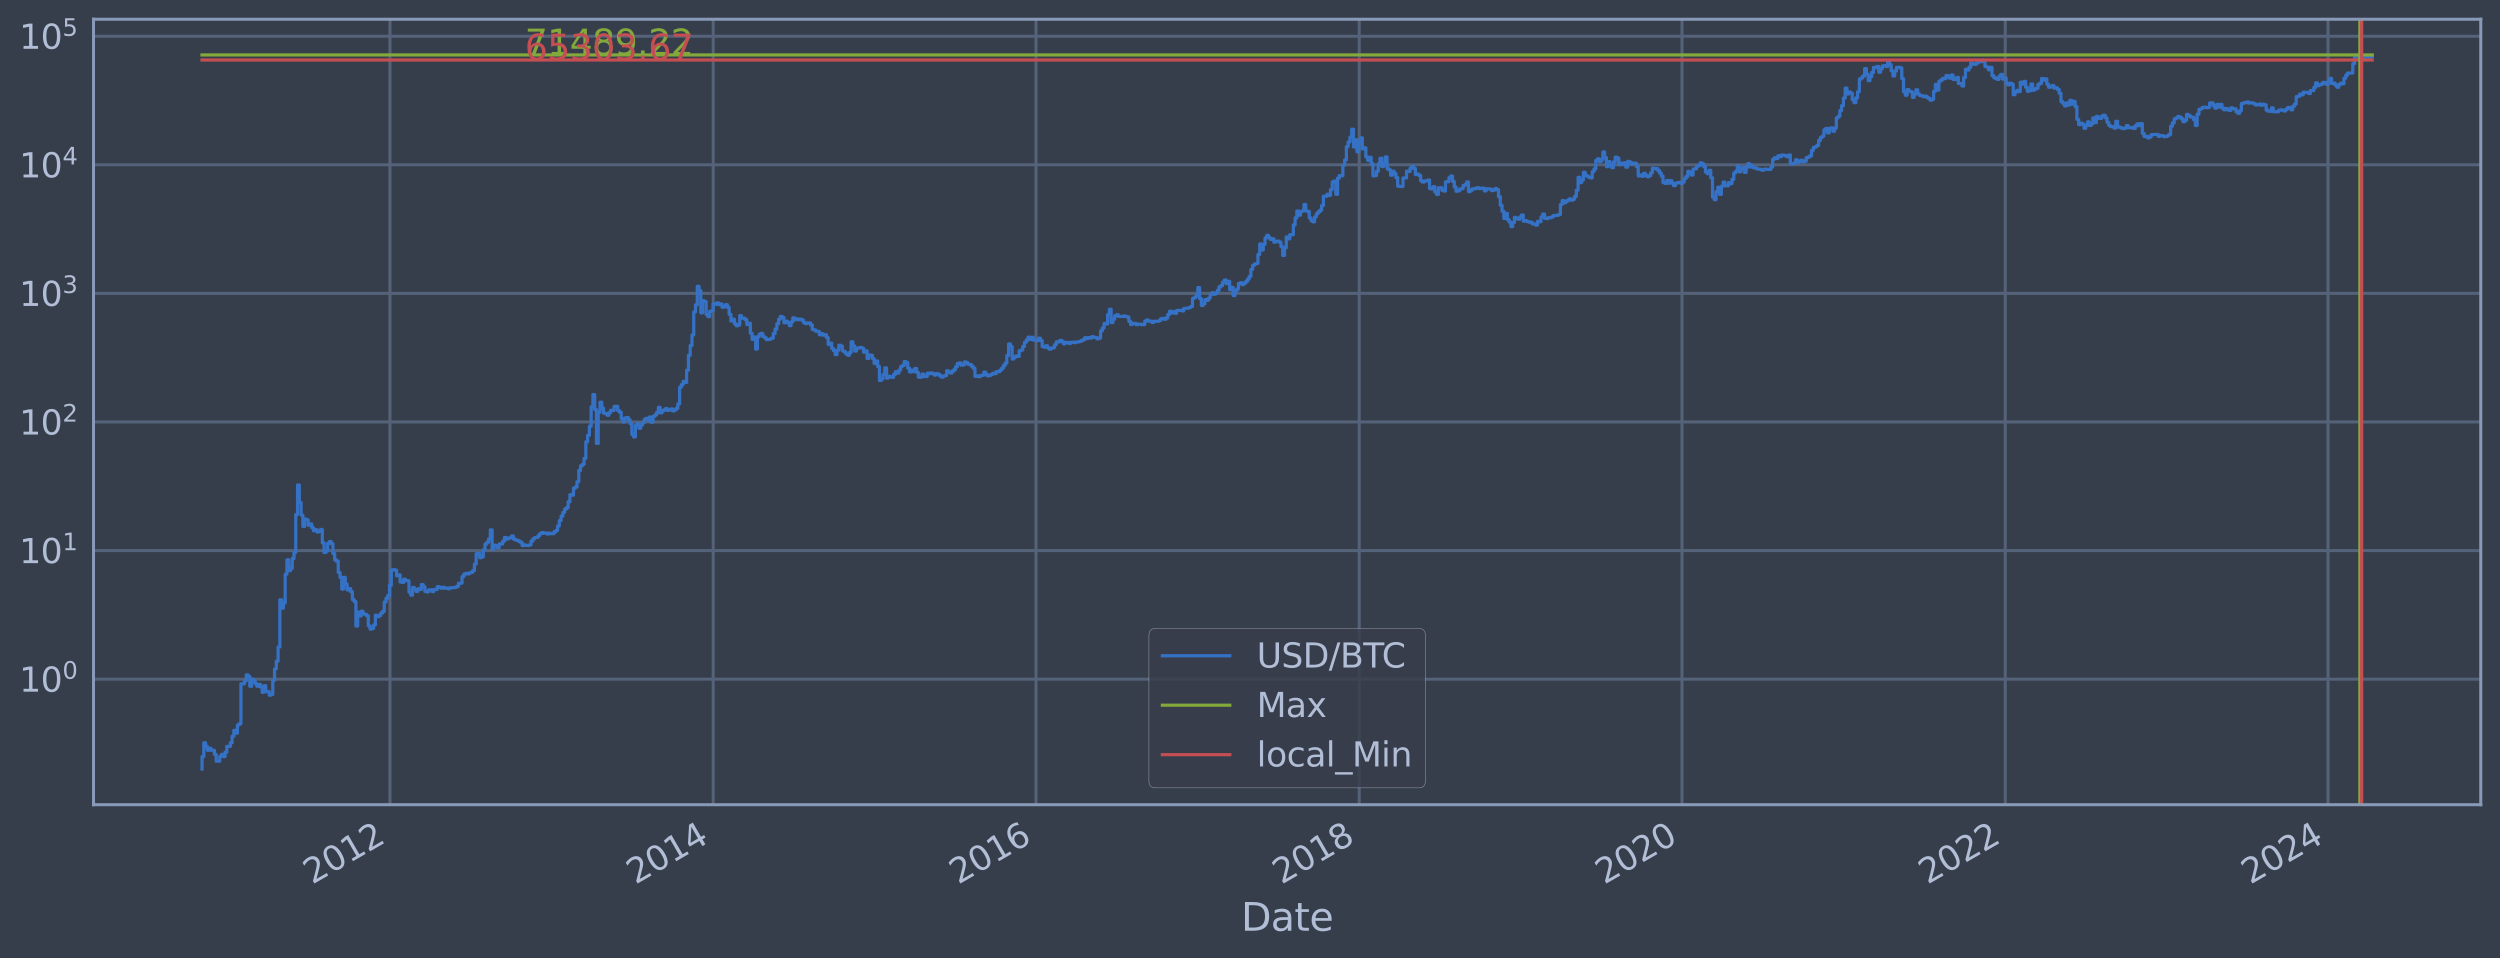 <?xml version="1.0" encoding="utf-8" standalone="no"?>
<!DOCTYPE svg PUBLIC "-//W3C//DTD SVG 1.1//EN"
  "http://www.w3.org/Graphics/SVG/1.1/DTD/svg11.dtd">
<svg xmlns:xlink="http://www.w3.org/1999/xlink" width="934.976pt" height="358.291pt" viewBox="0 0 934.976 358.291" xmlns="http://www.w3.org/2000/svg" version="1.1">
 <defs>
  <style type="text/css">*{stroke-linejoin: round; stroke-linecap: butt}</style>
 </defs>
 <g id="figure_1">
  <g id="patch_1">
   <path d="M 0 358.291 
L 934.976 358.291 
L 934.976 0 
L 0 0 
z
" style="fill: #373e4b"/>
  </g>
  <g id="axes_1">
   <g id="patch_2">
    <path d="M 34.976 300.96 
L 927.776 300.96 
L 927.776 7.2 
L 34.976 7.2 
z
" style="fill: #373e4b"/>
   </g>
   <g id="matplotlib.axis_1">
    <g id="xtick_1">
     <g id="line2d_1">
      <path d="M 145.841 300.96 
L 145.841 7.2 
" clip-path="url(#p4b69a84e35)" style="fill: none; stroke: #546379; stroke-width: 1.12; stroke-linecap: square"/>
     </g>
     <g id="line2d_2"/>
     <g id="text_1">
      <!-- 2012 -->
      <g style="fill: #b1bed6" transform="translate(116.759 330.885) rotate(-30) scale(0.126 -0.126)">
       <defs>
        <path id="DejaVuSans-32" d="M 1228 531 
L 3431 531 
L 3431 0 
L 469 0 
L 469 531 
Q 828 903 1448 1529 
Q 2069 2156 2228 2338 
Q 2531 2678 2651 2914 
Q 2772 3150 2772 3378 
Q 2772 3750 2511 3984 
Q 2250 4219 1831 4219 
Q 1534 4219 1204 4116 
Q 875 4013 500 3803 
L 500 4441 
Q 881 4594 1212 4672 
Q 1544 4750 1819 4750 
Q 2544 4750 2975 4387 
Q 3406 4025 3406 3419 
Q 3406 3131 3298 2873 
Q 3191 2616 2906 2266 
Q 2828 2175 2409 1742 
Q 1991 1309 1228 531 
z
" transform="scale(0.016)"/>
        <path id="DejaVuSans-30" d="M 2034 4250 
Q 1547 4250 1301 3770 
Q 1056 3291 1056 2328 
Q 1056 1369 1301 889 
Q 1547 409 2034 409 
Q 2525 409 2770 889 
Q 3016 1369 3016 2328 
Q 3016 3291 2770 3770 
Q 2525 4250 2034 4250 
z
M 2034 4750 
Q 2819 4750 3233 4129 
Q 3647 3509 3647 2328 
Q 3647 1150 3233 529 
Q 2819 -91 2034 -91 
Q 1250 -91 836 529 
Q 422 1150 422 2328 
Q 422 3509 836 4129 
Q 1250 4750 2034 4750 
z
" transform="scale(0.016)"/>
        <path id="DejaVuSans-31" d="M 794 531 
L 1825 531 
L 1825 4091 
L 703 3866 
L 703 4441 
L 1819 4666 
L 2450 4666 
L 2450 531 
L 3481 531 
L 3481 0 
L 794 0 
L 794 531 
z
" transform="scale(0.016)"/>
       </defs>
       <use xlink:href="#DejaVuSans-32"/>
       <use xlink:href="#DejaVuSans-30" x="63.623"/>
       <use xlink:href="#DejaVuSans-31" x="127.246"/>
       <use xlink:href="#DejaVuSans-32" x="190.869"/>
      </g>
     </g>
    </g>
    <g id="xtick_2">
     <g id="line2d_3">
      <path d="M 266.727 300.96 
L 266.727 7.2 
" clip-path="url(#p4b69a84e35)" style="fill: none; stroke: #546379; stroke-width: 1.12; stroke-linecap: square"/>
     </g>
     <g id="line2d_4"/>
     <g id="text_2">
      <!-- 2014 -->
      <g style="fill: #b1bed6" transform="translate(237.646 330.885) rotate(-30) scale(0.126 -0.126)">
       <defs>
        <path id="DejaVuSans-34" d="M 2419 4116 
L 825 1625 
L 2419 1625 
L 2419 4116 
z
M 2253 4666 
L 3047 4666 
L 3047 1625 
L 3713 1625 
L 3713 1100 
L 3047 1100 
L 3047 0 
L 2419 0 
L 2419 1100 
L 313 1100 
L 313 1709 
L 2253 4666 
z
" transform="scale(0.016)"/>
       </defs>
       <use xlink:href="#DejaVuSans-32"/>
       <use xlink:href="#DejaVuSans-30" x="63.623"/>
       <use xlink:href="#DejaVuSans-31" x="127.246"/>
       <use xlink:href="#DejaVuSans-34" x="190.869"/>
      </g>
     </g>
    </g>
    <g id="xtick_3">
     <g id="line2d_5">
      <path d="M 387.448 300.96 
L 387.448 7.2 
" clip-path="url(#p4b69a84e35)" style="fill: none; stroke: #546379; stroke-width: 1.12; stroke-linecap: square"/>
     </g>
     <g id="line2d_6"/>
     <g id="text_3">
      <!-- 2016 -->
      <g style="fill: #b1bed6" transform="translate(358.367 330.885) rotate(-30) scale(0.126 -0.126)">
       <defs>
        <path id="DejaVuSans-36" d="M 2113 2584 
Q 1688 2584 1439 2293 
Q 1191 2003 1191 1497 
Q 1191 994 1439 701 
Q 1688 409 2113 409 
Q 2538 409 2786 701 
Q 3034 994 3034 1497 
Q 3034 2003 2786 2293 
Q 2538 2584 2113 2584 
z
M 3366 4563 
L 3366 3988 
Q 3128 4100 2886 4159 
Q 2644 4219 2406 4219 
Q 1781 4219 1451 3797 
Q 1122 3375 1075 2522 
Q 1259 2794 1537 2939 
Q 1816 3084 2150 3084 
Q 2853 3084 3261 2657 
Q 3669 2231 3669 1497 
Q 3669 778 3244 343 
Q 2819 -91 2113 -91 
Q 1303 -91 875 529 
Q 447 1150 447 2328 
Q 447 3434 972 4092 
Q 1497 4750 2381 4750 
Q 2619 4750 2861 4703 
Q 3103 4656 3366 4563 
z
" transform="scale(0.016)"/>
       </defs>
       <use xlink:href="#DejaVuSans-32"/>
       <use xlink:href="#DejaVuSans-30" x="63.623"/>
       <use xlink:href="#DejaVuSans-31" x="127.246"/>
       <use xlink:href="#DejaVuSans-36" x="190.869"/>
      </g>
     </g>
    </g>
    <g id="xtick_4">
     <g id="line2d_7">
      <path d="M 508.334 300.96 
L 508.334 7.2 
" clip-path="url(#p4b69a84e35)" style="fill: none; stroke: #546379; stroke-width: 1.12; stroke-linecap: square"/>
     </g>
     <g id="line2d_8"/>
     <g id="text_4">
      <!-- 2018 -->
      <g style="fill: #b1bed6" transform="translate(479.253 330.885) rotate(-30) scale(0.126 -0.126)">
       <defs>
        <path id="DejaVuSans-38" d="M 2034 2216 
Q 1584 2216 1326 1975 
Q 1069 1734 1069 1313 
Q 1069 891 1326 650 
Q 1584 409 2034 409 
Q 2484 409 2743 651 
Q 3003 894 3003 1313 
Q 3003 1734 2745 1975 
Q 2488 2216 2034 2216 
z
M 1403 2484 
Q 997 2584 770 2862 
Q 544 3141 544 3541 
Q 544 4100 942 4425 
Q 1341 4750 2034 4750 
Q 2731 4750 3128 4425 
Q 3525 4100 3525 3541 
Q 3525 3141 3298 2862 
Q 3072 2584 2669 2484 
Q 3125 2378 3379 2068 
Q 3634 1759 3634 1313 
Q 3634 634 3220 271 
Q 2806 -91 2034 -91 
Q 1263 -91 848 271 
Q 434 634 434 1313 
Q 434 1759 690 2068 
Q 947 2378 1403 2484 
z
M 1172 3481 
Q 1172 3119 1398 2916 
Q 1625 2713 2034 2713 
Q 2441 2713 2670 2916 
Q 2900 3119 2900 3481 
Q 2900 3844 2670 4047 
Q 2441 4250 2034 4250 
Q 1625 4250 1398 4047 
Q 1172 3844 1172 3481 
z
" transform="scale(0.016)"/>
       </defs>
       <use xlink:href="#DejaVuSans-32"/>
       <use xlink:href="#DejaVuSans-30" x="63.623"/>
       <use xlink:href="#DejaVuSans-31" x="127.246"/>
       <use xlink:href="#DejaVuSans-38" x="190.869"/>
      </g>
     </g>
    </g>
    <g id="xtick_5">
     <g id="line2d_9">
      <path d="M 629.055 300.96 
L 629.055 7.2 
" clip-path="url(#p4b69a84e35)" style="fill: none; stroke: #546379; stroke-width: 1.12; stroke-linecap: square"/>
     </g>
     <g id="line2d_10"/>
     <g id="text_5">
      <!-- 2020 -->
      <g style="fill: #b1bed6" transform="translate(599.974 330.885) rotate(-30) scale(0.126 -0.126)">
       <use xlink:href="#DejaVuSans-32"/>
       <use xlink:href="#DejaVuSans-30" x="63.623"/>
       <use xlink:href="#DejaVuSans-32" x="127.246"/>
       <use xlink:href="#DejaVuSans-30" x="190.869"/>
      </g>
     </g>
    </g>
    <g id="xtick_6">
     <g id="line2d_11">
      <path d="M 749.941 300.96 
L 749.941 7.2 
" clip-path="url(#p4b69a84e35)" style="fill: none; stroke: #546379; stroke-width: 1.12; stroke-linecap: square"/>
     </g>
     <g id="line2d_12"/>
     <g id="text_6">
      <!-- 2022 -->
      <g style="fill: #b1bed6" transform="translate(720.86 330.885) rotate(-30) scale(0.126 -0.126)">
       <use xlink:href="#DejaVuSans-32"/>
       <use xlink:href="#DejaVuSans-30" x="63.623"/>
       <use xlink:href="#DejaVuSans-32" x="127.246"/>
       <use xlink:href="#DejaVuSans-32" x="190.869"/>
      </g>
     </g>
    </g>
    <g id="xtick_7">
     <g id="line2d_13">
      <path d="M 870.662 300.96 
L 870.662 7.2 
" clip-path="url(#p4b69a84e35)" style="fill: none; stroke: #546379; stroke-width: 1.12; stroke-linecap: square"/>
     </g>
     <g id="line2d_14"/>
     <g id="text_7">
      <!-- 2024 -->
      <g style="fill: #b1bed6" transform="translate(841.581 330.885) rotate(-30) scale(0.126 -0.126)">
       <use xlink:href="#DejaVuSans-32"/>
       <use xlink:href="#DejaVuSans-30" x="63.623"/>
       <use xlink:href="#DejaVuSans-32" x="127.246"/>
       <use xlink:href="#DejaVuSans-34" x="190.869"/>
      </g>
     </g>
    </g>
    <g id="text_8">
     <!-- Date -->
     <g style="fill: #b1bed6" transform="translate(464.167 348.096) scale(0.144 -0.144)">
      <defs>
       <path id="DejaVuSans-44" d="M 1259 4147 
L 1259 519 
L 2022 519 
Q 2988 519 3436 956 
Q 3884 1394 3884 2338 
Q 3884 3275 3436 3711 
Q 2988 4147 2022 4147 
L 1259 4147 
z
M 628 4666 
L 1925 4666 
Q 3281 4666 3915 4102 
Q 4550 3538 4550 2338 
Q 4550 1131 3912 565 
Q 3275 0 1925 0 
L 628 0 
L 628 4666 
z
" transform="scale(0.016)"/>
       <path id="DejaVuSans-61" d="M 2194 1759 
Q 1497 1759 1228 1600 
Q 959 1441 959 1056 
Q 959 750 1161 570 
Q 1363 391 1709 391 
Q 2188 391 2477 730 
Q 2766 1069 2766 1631 
L 2766 1759 
L 2194 1759 
z
M 3341 1997 
L 3341 0 
L 2766 0 
L 2766 531 
Q 2569 213 2275 61 
Q 1981 -91 1556 -91 
Q 1019 -91 701 211 
Q 384 513 384 1019 
Q 384 1609 779 1909 
Q 1175 2209 1959 2209 
L 2766 2209 
L 2766 2266 
Q 2766 2663 2505 2880 
Q 2244 3097 1772 3097 
Q 1472 3097 1187 3025 
Q 903 2953 641 2809 
L 641 3341 
Q 956 3463 1253 3523 
Q 1550 3584 1831 3584 
Q 2591 3584 2966 3190 
Q 3341 2797 3341 1997 
z
" transform="scale(0.016)"/>
       <path id="DejaVuSans-74" d="M 1172 4494 
L 1172 3500 
L 2356 3500 
L 2356 3053 
L 1172 3053 
L 1172 1153 
Q 1172 725 1289 603 
Q 1406 481 1766 481 
L 2356 481 
L 2356 0 
L 1766 0 
Q 1100 0 847 248 
Q 594 497 594 1153 
L 594 3053 
L 172 3053 
L 172 3500 
L 594 3500 
L 594 4494 
L 1172 4494 
z
" transform="scale(0.016)"/>
       <path id="DejaVuSans-65" d="M 3597 1894 
L 3597 1613 
L 953 1613 
Q 991 1019 1311 708 
Q 1631 397 2203 397 
Q 2534 397 2845 478 
Q 3156 559 3463 722 
L 3463 178 
Q 3153 47 2828 -22 
Q 2503 -91 2169 -91 
Q 1331 -91 842 396 
Q 353 884 353 1716 
Q 353 2575 817 3079 
Q 1281 3584 2069 3584 
Q 2775 3584 3186 3129 
Q 3597 2675 3597 1894 
z
M 3022 2063 
Q 3016 2534 2758 2815 
Q 2500 3097 2075 3097 
Q 1594 3097 1305 2825 
Q 1016 2553 972 2059 
L 3022 2063 
z
" transform="scale(0.016)"/>
      </defs>
      <use xlink:href="#DejaVuSans-44"/>
      <use xlink:href="#DejaVuSans-61" x="77.002"/>
      <use xlink:href="#DejaVuSans-74" x="138.281"/>
      <use xlink:href="#DejaVuSans-65" x="177.49"/>
     </g>
    </g>
   </g>
   <g id="matplotlib.axis_2">
    <g id="ytick_1">
     <g id="line2d_15">
      <path d="M 34.976 253.994 
L 927.776 253.994 
" clip-path="url(#p4b69a84e35)" style="fill: none; stroke: #546379; stroke-width: 1.12; stroke-linecap: square"/>
     </g>
     <g id="line2d_16"/>
     <g id="text_9">
      <!-- $\mathdefault{10^{0}}$ -->
      <g style="fill: #b1bed6" transform="translate(7.2 258.781) scale(0.126 -0.126)">
       <use xlink:href="#DejaVuSans-31" transform="translate(0 0.766)"/>
       <use xlink:href="#DejaVuSans-30" transform="translate(63.623 0.766)"/>
       <use xlink:href="#DejaVuSans-30" transform="translate(128.203 39.047) scale(0.7)"/>
      </g>
     </g>
    </g>
    <g id="ytick_2">
     <g id="line2d_17">
      <path d="M 34.976 205.904 
L 927.776 205.904 
" clip-path="url(#p4b69a84e35)" style="fill: none; stroke: #546379; stroke-width: 1.12; stroke-linecap: square"/>
     </g>
     <g id="line2d_18"/>
     <g id="text_10">
      <!-- $\mathdefault{10^{1}}$ -->
      <g style="fill: #b1bed6" transform="translate(7.2 210.691) scale(0.126 -0.126)">
       <use xlink:href="#DejaVuSans-31" transform="translate(0 0.684)"/>
       <use xlink:href="#DejaVuSans-30" transform="translate(63.623 0.684)"/>
       <use xlink:href="#DejaVuSans-31" transform="translate(128.203 38.966) scale(0.7)"/>
      </g>
     </g>
    </g>
    <g id="ytick_3">
     <g id="line2d_19">
      <path d="M 34.976 157.813 
L 927.776 157.813 
" clip-path="url(#p4b69a84e35)" style="fill: none; stroke: #546379; stroke-width: 1.12; stroke-linecap: square"/>
     </g>
     <g id="line2d_20"/>
     <g id="text_11">
      <!-- $\mathdefault{10^{2}}$ -->
      <g style="fill: #b1bed6" transform="translate(7.2 162.601) scale(0.126 -0.126)">
       <use xlink:href="#DejaVuSans-31" transform="translate(0 0.766)"/>
       <use xlink:href="#DejaVuSans-30" transform="translate(63.623 0.766)"/>
       <use xlink:href="#DejaVuSans-32" transform="translate(128.203 39.047) scale(0.7)"/>
      </g>
     </g>
    </g>
    <g id="ytick_4">
     <g id="line2d_21">
      <path d="M 34.976 109.723 
L 927.776 109.723 
" clip-path="url(#p4b69a84e35)" style="fill: none; stroke: #546379; stroke-width: 1.12; stroke-linecap: square"/>
     </g>
     <g id="line2d_22"/>
     <g id="text_12">
      <!-- $\mathdefault{10^{3}}$ -->
      <g style="fill: #b1bed6" transform="translate(7.2 114.51) scale(0.126 -0.126)">
       <defs>
        <path id="DejaVuSans-33" d="M 2597 2516 
Q 3050 2419 3304 2112 
Q 3559 1806 3559 1356 
Q 3559 666 3084 287 
Q 2609 -91 1734 -91 
Q 1441 -91 1130 -33 
Q 819 25 488 141 
L 488 750 
Q 750 597 1062 519 
Q 1375 441 1716 441 
Q 2309 441 2620 675 
Q 2931 909 2931 1356 
Q 2931 1769 2642 2001 
Q 2353 2234 1838 2234 
L 1294 2234 
L 1294 2753 
L 1863 2753 
Q 2328 2753 2575 2939 
Q 2822 3125 2822 3475 
Q 2822 3834 2567 4026 
Q 2313 4219 1838 4219 
Q 1578 4219 1281 4162 
Q 984 4106 628 3988 
L 628 4550 
Q 988 4650 1302 4700 
Q 1616 4750 1894 4750 
Q 2613 4750 3031 4423 
Q 3450 4097 3450 3541 
Q 3450 3153 3228 2886 
Q 3006 2619 2597 2516 
z
" transform="scale(0.016)"/>
       </defs>
       <use xlink:href="#DejaVuSans-31" transform="translate(0 0.766)"/>
       <use xlink:href="#DejaVuSans-30" transform="translate(63.623 0.766)"/>
       <use xlink:href="#DejaVuSans-33" transform="translate(128.203 39.047) scale(0.7)"/>
      </g>
     </g>
    </g>
    <g id="ytick_5">
     <g id="line2d_23">
      <path d="M 34.976 61.633 
L 927.776 61.633 
" clip-path="url(#p4b69a84e35)" style="fill: none; stroke: #546379; stroke-width: 1.12; stroke-linecap: square"/>
     </g>
     <g id="line2d_24"/>
     <g id="text_13">
      <!-- $\mathdefault{10^{4}}$ -->
      <g style="fill: #b1bed6" transform="translate(7.2 66.42) scale(0.126 -0.126)">
       <use xlink:href="#DejaVuSans-31" transform="translate(0 0.684)"/>
       <use xlink:href="#DejaVuSans-30" transform="translate(63.623 0.684)"/>
       <use xlink:href="#DejaVuSans-34" transform="translate(128.203 38.966) scale(0.7)"/>
      </g>
     </g>
    </g>
    <g id="ytick_6">
     <g id="line2d_25">
      <path d="M 34.976 13.543 
L 927.776 13.543 
" clip-path="url(#p4b69a84e35)" style="fill: none; stroke: #546379; stroke-width: 1.12; stroke-linecap: square"/>
     </g>
     <g id="line2d_26"/>
     <g id="text_14">
      <!-- $\mathdefault{10^{5}}$ -->
      <g style="fill: #b1bed6" transform="translate(7.2 18.33) scale(0.126 -0.126)">
       <defs>
        <path id="DejaVuSans-35" d="M 691 4666 
L 3169 4666 
L 3169 4134 
L 1269 4134 
L 1269 2991 
Q 1406 3038 1543 3061 
Q 1681 3084 1819 3084 
Q 2600 3084 3056 2656 
Q 3513 2228 3513 1497 
Q 3513 744 3044 326 
Q 2575 -91 1722 -91 
Q 1428 -91 1123 -41 
Q 819 9 494 109 
L 494 744 
Q 775 591 1075 516 
Q 1375 441 1709 441 
Q 2250 441 2565 725 
Q 2881 1009 2881 1497 
Q 2881 1984 2565 2268 
Q 2250 2553 1709 2553 
Q 1456 2553 1204 2497 
Q 953 2441 691 2322 
L 691 4666 
z
" transform="scale(0.016)"/>
       </defs>
       <use xlink:href="#DejaVuSans-31" transform="translate(0 0.684)"/>
       <use xlink:href="#DejaVuSans-30" transform="translate(63.623 0.684)"/>
       <use xlink:href="#DejaVuSans-35" transform="translate(128.203 38.966) scale(0.7)"/>
      </g>
     </g>
    </g>
    <g id="ytick_7">
     <g id="line2d_27"/>
    </g>
    <g id="ytick_8">
     <g id="line2d_28"/>
    </g>
    <g id="ytick_9">
     <g id="line2d_29"/>
    </g>
    <g id="ytick_10">
     <g id="line2d_30"/>
    </g>
    <g id="ytick_11">
     <g id="line2d_31"/>
    </g>
    <g id="ytick_12">
     <g id="line2d_32"/>
    </g>
    <g id="ytick_13">
     <g id="line2d_33"/>
    </g>
    <g id="ytick_14">
     <g id="line2d_34"/>
    </g>
    <g id="ytick_15">
     <g id="line2d_35"/>
    </g>
    <g id="ytick_16">
     <g id="line2d_36"/>
    </g>
    <g id="ytick_17">
     <g id="line2d_37"/>
    </g>
    <g id="ytick_18">
     <g id="line2d_38"/>
    </g>
    <g id="ytick_19">
     <g id="line2d_39"/>
    </g>
    <g id="ytick_20">
     <g id="line2d_40"/>
    </g>
    <g id="ytick_21">
     <g id="line2d_41"/>
    </g>
    <g id="ytick_22">
     <g id="line2d_42"/>
    </g>
    <g id="ytick_23">
     <g id="line2d_43"/>
    </g>
    <g id="ytick_24">
     <g id="line2d_44"/>
    </g>
    <g id="ytick_25">
     <g id="line2d_45"/>
    </g>
    <g id="ytick_26">
     <g id="line2d_46"/>
    </g>
    <g id="ytick_27">
     <g id="line2d_47"/>
    </g>
    <g id="ytick_28">
     <g id="line2d_48"/>
    </g>
    <g id="ytick_29">
     <g id="line2d_49"/>
    </g>
    <g id="ytick_30">
     <g id="line2d_50"/>
    </g>
    <g id="ytick_31">
     <g id="line2d_51"/>
    </g>
    <g id="ytick_32">
     <g id="line2d_52"/>
    </g>
    <g id="ytick_33">
     <g id="line2d_53"/>
    </g>
    <g id="ytick_34">
     <g id="line2d_54"/>
    </g>
    <g id="ytick_35">
     <g id="line2d_55"/>
    </g>
    <g id="ytick_36">
     <g id="line2d_56"/>
    </g>
    <g id="ytick_37">
     <g id="line2d_57"/>
    </g>
    <g id="ytick_38">
     <g id="line2d_58"/>
    </g>
    <g id="ytick_39">
     <g id="line2d_59"/>
    </g>
    <g id="ytick_40">
     <g id="line2d_60"/>
    </g>
    <g id="ytick_41">
     <g id="line2d_61"/>
    </g>
    <g id="ytick_42">
     <g id="line2d_62"/>
    </g>
    <g id="ytick_43">
     <g id="line2d_63"/>
    </g>
    <g id="ytick_44">
     <g id="line2d_64"/>
    </g>
    <g id="ytick_45">
     <g id="line2d_65"/>
    </g>
    <g id="ytick_46">
     <g id="line2d_66"/>
    </g>
    <g id="ytick_47">
     <g id="line2d_67"/>
    </g>
    <g id="ytick_48">
     <g id="line2d_68"/>
    </g>
    <g id="ytick_49">
     <g id="line2d_69"/>
    </g>
    <g id="ytick_50">
     <g id="line2d_70"/>
    </g>
    <g id="ytick_51">
     <g id="line2d_71"/>
    </g>
    <g id="ytick_52">
     <g id="line2d_72"/>
    </g>
    <g id="ytick_53">
     <g id="line2d_73"/>
    </g>
    <g id="ytick_54">
     <g id="line2d_74"/>
    </g>
   </g>
   <g id="line2d_75">
    <path d="M 75.558 287.607 
L 75.558 282.947 
L 76.219 282.947 
L 76.219 277.791 
L 76.881 277.791 
L 76.881 279.139 
L 77.542 279.139 
L 77.542 280.58 
L 78.204 280.58 
L 78.204 279.847 
L 78.865 279.847 
L 78.865 280.58 
L 80.188 280.58 
L 80.188 282.128 
L 80.85 282.128 
L 80.85 284.688 
L 82.173 284.688 
L 82.173 282.947 
L 82.834 282.947 
L 82.834 282.128 
L 83.496 282.128 
L 83.496 282.947 
L 84.157 282.947 
L 84.157 281.34 
L 84.819 281.34 
L 84.819 279.139 
L 86.142 279.139 
L 86.142 277.791 
L 86.803 277.791 
L 86.803 275.331 
L 87.465 275.331 
L 87.465 273.131 
L 88.126 273.131 
L 88.126 274.202 
L 88.788 274.202 
L 88.788 271.14 
L 89.449 271.14 
L 89.449 270.671 
L 90.11 270.671 
L 90.11 255.735 
L 91.433 255.735 
L 91.433 254.63 
L 92.095 254.63 
L 92.095 252.386 
L 92.756 252.386 
L 92.756 252.975 
L 93.418 252.975 
L 93.418 256.664 
L 94.079 256.664 
L 94.079 253.994 
L 94.741 253.994 
L 94.741 254.63 
L 95.402 254.63 
L 95.402 255.735 
L 96.064 255.735 
L 96.064 256.664 
L 96.725 256.664 
L 96.725 255.963 
L 97.387 255.963 
L 97.387 256.902 
L 98.048 256.902 
L 98.048 258.917 
L 98.71 258.917 
L 98.71 256.428 
L 99.371 256.428 
L 99.371 258.654 
L 100.694 258.654 
L 100.694 260.002 
L 101.356 260.002 
L 101.356 259.725 
L 102.017 259.725 
L 102.017 254.416 
L 102.679 254.416 
L 102.679 250.186 
L 103.34 250.186 
L 103.34 247.267 
L 104.002 247.267 
L 104.002 241.951 
L 104.663 241.951 
L 104.663 224.322 
L 105.325 224.322 
L 105.325 227.474 
L 105.986 227.474 
L 105.986 225.516 
L 106.648 225.516 
L 106.648 214.741 
L 107.309 214.741 
L 107.309 209.372 
L 107.971 209.372 
L 107.971 213.413 
L 108.632 213.413 
L 108.632 212.562 
L 109.294 212.562 
L 109.294 208.86 
L 109.955 208.86 
L 109.955 206.604 
L 110.616 206.604 
L 110.616 192.443 
L 111.278 192.443 
L 111.278 181.39 
L 111.939 181.39 
L 111.939 187.917 
L 112.601 187.917 
L 112.601 192.642 
L 113.262 192.642 
L 113.262 196.899 
L 113.924 196.899 
L 113.924 194.121 
L 114.585 194.121 
L 114.585 194.396 
L 115.247 194.396 
L 115.247 196.43 
L 115.908 196.43 
L 115.908 195.957 
L 116.57 195.957 
L 116.57 197.338 
L 117.231 197.338 
L 117.231 198.507 
L 117.893 198.507 
L 117.893 198.086 
L 118.554 198.086 
L 118.554 198.981 
L 119.216 198.981 
L 119.216 198.728 
L 119.877 198.728 
L 119.877 198.028 
L 120.539 198.028 
L 120.539 202.985 
L 121.2 202.985 
L 121.2 206.626 
L 121.862 206.626 
L 121.862 206.05 
L 122.523 206.05 
L 122.523 203.24 
L 123.185 203.24 
L 123.185 202.535 
L 123.846 202.535 
L 123.846 203.351 
L 124.508 203.351 
L 124.508 207.019 
L 125.169 207.019 
L 125.169 209.396 
L 125.831 209.396 
L 125.831 209.871 
L 126.492 209.871 
L 126.492 214.081 
L 127.154 214.081 
L 127.154 215.921 
L 127.815 215.921 
L 127.815 220.297 
L 128.477 220.297 
L 128.477 215.955 
L 129.138 215.955 
L 129.138 218.428 
L 129.8 218.428 
L 129.8 220.632 
L 130.461 220.632 
L 130.461 220.131 
L 131.123 220.131 
L 131.123 221.276 
L 131.784 221.276 
L 131.784 224.221 
L 132.445 224.221 
L 132.445 224.988 
L 133.107 224.988 
L 133.107 234.118 
L 133.768 234.118 
L 133.768 228.932 
L 134.43 228.932 
L 134.43 230.364 
L 135.091 230.364 
L 135.091 228.558 
L 135.753 228.558 
L 135.753 229.571 
L 136.414 229.571 
L 136.414 229.766 
L 137.076 229.766 
L 137.076 230.297 
L 137.737 230.297 
L 137.737 234.038 
L 138.399 234.038 
L 138.399 235.279 
L 139.06 235.279 
L 139.06 235.024 
L 139.722 235.024 
L 139.722 233.719 
L 140.383 233.719 
L 140.383 230.096 
L 141.045 230.096 
L 141.045 230.635 
L 141.706 230.635 
L 141.706 230.23 
L 142.368 230.23 
L 142.368 229.313 
L 143.029 229.313 
L 143.029 228.682 
L 143.691 228.682 
L 143.691 225.145 
L 144.352 225.145 
L 144.352 223.774 
L 145.014 223.774 
L 145.014 222.72 
L 145.675 222.72 
L 145.675 218.889 
L 146.337 218.889 
L 146.337 213.175 
L 146.998 213.175 
L 146.998 213.057 
L 147.66 213.057 
L 147.66 213.234 
L 148.321 213.234 
L 148.321 215.323 
L 148.983 215.323 
L 148.983 214.997 
L 149.644 214.997 
L 149.644 217.644 
L 150.306 217.644 
L 150.306 217.828 
L 150.967 217.828 
L 150.967 216.607 
L 151.629 216.607 
L 151.629 217.137 
L 152.951 217.208 
L 152.951 221.495 
L 153.613 221.495 
L 153.613 222.581 
L 154.274 222.581 
L 154.274 219.682 
L 154.936 219.682 
L 154.936 220.464 
L 155.597 220.464 
L 155.597 221.189 
L 156.259 221.189 
L 156.259 220.172 
L 156.92 220.172 
L 156.92 220.464 
L 157.582 220.464 
L 157.582 218.619 
L 158.243 218.619 
L 158.243 219.441 
L 158.905 219.441 
L 158.905 221.189 
L 159.566 221.189 
L 159.566 221.364 
L 160.228 221.364 
L 160.228 220.632 
L 161.551 220.548 
L 161.551 221.233 
L 162.212 221.233 
L 162.212 220.506 
L 163.535 220.422 
L 163.535 219.401 
L 164.197 219.401 
L 164.197 219.601 
L 164.858 219.601 
L 164.858 220.008 
L 165.52 220.008 
L 165.52 219.642 
L 166.181 219.642 
L 166.181 219.967 
L 167.504 219.967 
L 167.504 220.172 
L 168.166 220.172 
L 168.166 219.844 
L 170.15 219.763 
L 170.15 219.642 
L 170.812 219.642 
L 170.812 219.282 
L 171.473 219.282 
L 171.473 218.163 
L 172.796 218.088 
L 172.796 215.653 
L 173.458 215.653 
L 173.458 214.709 
L 174.119 214.709 
L 174.119 214.456 
L 174.78 214.456 
L 174.78 214.645 
L 175.442 214.645 
L 175.442 214.237 
L 176.103 214.237 
L 176.103 214.081 
L 176.765 214.081 
L 176.765 213.413 
L 177.426 213.413 
L 177.426 210.959 
L 178.088 210.959 
L 178.088 207.041 
L 178.749 207.041 
L 178.749 206.909 
L 179.411 206.909 
L 179.411 208.573 
L 180.072 208.573 
L 180.072 208.22 
L 180.734 208.22 
L 180.734 205.654 
L 181.395 205.654 
L 181.395 203.481 
L 182.057 203.481 
L 182.057 202.804 
L 182.718 202.804 
L 182.718 201.58 
L 183.38 201.58 
L 183.38 198.172 
L 184.041 198.172 
L 184.041 205.368 
L 184.703 205.368 
L 184.703 203.932 
L 185.364 203.932 
L 185.364 204.085 
L 186.026 204.085 
L 186.026 204.845 
L 186.687 204.845 
L 186.687 203.407 
L 188.01 203.462 
L 188.01 202.376 
L 188.672 202.376 
L 188.672 201.027 
L 189.333 201.027 
L 189.333 201.614 
L 189.995 201.614 
L 189.995 201.31 
L 190.656 201.31 
L 190.656 201.11 
L 191.318 201.11 
L 191.318 200.472 
L 191.979 200.472 
L 191.979 201.58 
L 192.641 201.58 
L 192.641 201.922 
L 193.302 201.922 
L 193.302 202.131 
L 193.964 202.131 
L 193.964 202.447 
L 194.625 202.447 
L 194.625 202.876 
L 195.286 202.876 
L 195.286 204.046 
L 195.948 204.046 
L 195.948 203.799 
L 196.609 203.799 
L 196.609 203.97 
L 197.932 204.008 
L 197.932 203.781 
L 198.594 203.781 
L 198.594 202.411 
L 199.255 202.411 
L 199.255 201.546 
L 199.917 201.546 
L 199.917 201.044 
L 201.24 200.978 
L 201.24 200.28 
L 201.901 200.28 
L 201.901 199.559 
L 202.563 199.559 
L 202.563 199.177 
L 203.224 199.177 
L 203.224 199.436 
L 204.547 199.329 
L 204.547 199.713 
L 205.209 199.713 
L 205.209 199.405 
L 205.87 199.405 
L 205.87 199.605 
L 207.193 199.574 
L 207.193 198.891 
L 207.855 198.891 
L 207.855 198.419 
L 208.516 198.419 
L 208.516 196.71 
L 209.178 196.71 
L 209.178 194.662 
L 209.839 194.662 
L 209.839 193.01 
L 210.501 193.01 
L 210.501 191.658 
L 211.162 191.658 
L 211.162 190.408 
L 211.824 190.408 
L 211.824 189.887 
L 212.485 189.887 
L 212.485 187.645 
L 213.147 187.645 
L 213.147 185.005 
L 213.808 185.005 
L 213.808 185.175 
L 214.47 185.175 
L 214.47 182.6 
L 215.131 182.6 
L 215.131 182.14 
L 215.792 182.14 
L 215.792 180.192 
L 216.454 180.192 
L 216.454 175.931 
L 217.115 175.931 
L 217.115 174.214 
L 217.777 174.214 
L 217.777 173.645 
L 218.438 173.645 
L 218.438 171.423 
L 219.1 171.423 
L 219.1 165.188 
L 219.761 165.188 
L 219.761 162.792 
L 220.423 162.792 
L 220.423 159.442 
L 221.084 159.442 
L 221.084 152.174 
L 221.746 152.174 
L 221.746 147.571 
L 222.407 147.571 
L 222.407 153.17 
L 223.069 153.17 
L 223.069 165.837 
L 223.73 165.837 
L 223.73 154.194 
L 224.392 154.194 
L 224.392 150.417 
L 225.053 150.417 
L 225.053 152.576 
L 225.715 152.576 
L 225.715 154.534 
L 226.376 154.534 
L 226.376 154.717 
L 227.038 154.717 
L 227.038 155.318 
L 227.699 155.318 
L 227.699 154.358 
L 228.361 154.358 
L 228.361 153.436 
L 229.684 153.541 
L 229.684 152.017 
L 231.007 151.968 
L 231.007 153.589 
L 231.668 153.589 
L 231.668 154.186 
L 232.33 154.186 
L 232.33 156.577 
L 232.991 156.577 
L 232.991 157.818 
L 233.653 157.818 
L 233.653 156.324 
L 234.314 156.324 
L 234.314 156.139 
L 234.976 156.139 
L 234.976 156.994 
L 235.637 156.994 
L 235.637 158.396 
L 236.299 158.396 
L 236.299 162.463 
L 236.96 162.463 
L 236.96 163.411 
L 237.621 163.411 
L 237.621 159.108 
L 238.283 159.108 
L 238.283 158.439 
L 238.944 158.439 
L 238.944 160.156 
L 239.606 160.156 
L 239.606 158.993 
L 240.267 158.993 
L 240.267 158.087 
L 240.929 158.087 
L 240.929 156.87 
L 241.59 156.87 
L 241.59 156.455 
L 242.252 156.455 
L 242.252 157.237 
L 242.913 157.237 
L 242.913 155.947 
L 243.575 155.947 
L 243.575 157.874 
L 244.236 157.874 
L 244.236 155.741 
L 244.898 155.741 
L 244.898 155.209 
L 245.559 155.209 
L 245.559 154.268 
L 246.221 154.268 
L 246.221 152.319 
L 246.882 152.319 
L 246.882 154.426 
L 247.544 154.426 
L 247.544 153.657 
L 248.205 153.657 
L 248.205 153.312 
L 248.867 153.312 
L 248.867 152.802 
L 249.528 152.802 
L 249.528 153.502 
L 250.19 153.502 
L 250.19 153.212 
L 250.851 153.212 
L 250.851 152.945 
L 251.513 152.945 
L 251.513 153.671 
L 252.174 153.671 
L 252.174 153.301 
L 252.836 153.301 
L 252.836 152.725 
L 253.497 152.725 
L 253.497 151.058 
L 254.159 151.058 
L 254.159 144.839 
L 254.82 144.839 
L 254.82 143.83 
L 255.482 143.83 
L 255.482 142.629 
L 256.143 142.629 
L 256.143 143.026 
L 256.805 143.026 
L 256.805 138.461 
L 257.466 138.461 
L 257.466 132.878 
L 258.127 132.878 
L 258.127 129.229 
L 258.789 129.229 
L 258.789 125.271 
L 259.45 125.271 
L 259.45 116.678 
L 260.112 116.678 
L 260.112 114.007 
L 260.773 114.007 
L 260.773 107.098 
L 261.435 107.098 
L 261.435 108.7 
L 262.096 108.7 
L 262.096 116.997 
L 262.758 116.997 
L 262.758 112.467 
L 263.419 112.467 
L 263.419 112.801 
L 264.081 112.801 
L 264.081 117.616 
L 264.742 117.616 
L 264.742 118.402 
L 265.404 118.402 
L 265.404 116.469 
L 266.065 116.469 
L 266.065 116.239 
L 266.727 116.239 
L 266.727 113.647 
L 267.388 113.647 
L 267.388 113.784 
L 268.05 113.784 
L 268.05 113.265 
L 268.711 113.265 
L 268.711 113.941 
L 269.373 113.941 
L 269.373 113.67 
L 270.034 113.67 
L 270.034 114.912 
L 270.696 114.912 
L 270.696 114.763 
L 271.357 114.763 
L 271.357 113.943 
L 272.019 113.943 
L 272.019 114.886 
L 272.68 114.886 
L 272.68 117.553 
L 273.342 117.553 
L 273.342 120.047 
L 274.003 120.047 
L 274.003 119.374 
L 274.665 119.374 
L 274.665 121.118 
L 275.326 121.118 
L 275.326 121.851 
L 275.988 121.851 
L 275.988 121.556 
L 276.649 121.556 
L 276.649 118.066 
L 277.311 118.066 
L 277.311 119.047 
L 278.634 119.011 
L 278.634 119.549 
L 279.295 119.549 
L 279.295 121.358 
L 279.956 121.358 
L 279.956 120.893 
L 280.618 120.893 
L 280.618 124.622 
L 281.279 124.622 
L 281.279 126.912 
L 281.941 126.912 
L 281.941 126.032 
L 282.602 126.032 
L 282.602 130.545 
L 283.264 130.545 
L 283.264 125.958 
L 283.925 125.958 
L 283.925 124.961 
L 284.587 124.961 
L 284.587 124.685 
L 285.248 124.685 
L 285.248 125.874 
L 285.91 125.874 
L 285.91 126.306 
L 286.571 126.306 
L 286.571 127.025 
L 287.894 126.984 
L 287.894 126.754 
L 288.556 126.754 
L 288.556 126.441 
L 289.217 126.441 
L 289.217 124.702 
L 289.879 124.702 
L 289.879 123.066 
L 290.54 123.066 
L 290.54 121.064 
L 291.202 121.064 
L 291.202 119.35 
L 291.863 119.35 
L 291.863 118.355 
L 292.525 118.355 
L 292.525 118.759 
L 293.186 118.759 
L 293.186 120.688 
L 293.848 120.688 
L 293.848 120.115 
L 294.509 120.115 
L 294.509 120.709 
L 295.171 120.709 
L 295.171 121.805 
L 295.832 121.805 
L 295.832 120.392 
L 296.494 120.392 
L 296.494 118.87 
L 297.155 118.87 
L 297.155 119.561 
L 297.817 119.561 
L 297.817 119.241 
L 298.478 119.241 
L 298.478 119.571 
L 299.14 119.571 
L 299.14 119.373 
L 299.801 119.373 
L 299.801 119.693 
L 300.462 119.693 
L 300.462 120.613 
L 301.124 120.613 
L 301.124 121.027 
L 301.785 121.027 
L 301.785 120.796 
L 303.108 120.779 
L 303.108 121.5 
L 303.77 121.5 
L 303.77 123.226 
L 304.431 123.226 
L 304.431 123.428 
L 305.093 123.428 
L 305.093 123.867 
L 306.416 123.926 
L 306.416 125.212 
L 307.077 125.212 
L 307.077 124.797 
L 307.739 124.797 
L 307.739 125.344 
L 308.4 125.344 
L 308.4 125.187 
L 309.062 125.187 
L 309.062 126.22 
L 309.723 126.22 
L 309.723 128.8 
L 310.385 128.8 
L 310.385 128.335 
L 311.046 128.335 
L 311.046 130.271 
L 311.708 130.271 
L 311.708 131.125 
L 312.369 131.125 
L 312.369 132.623 
L 313.031 132.623 
L 313.031 130.948 
L 313.692 130.948 
L 313.692 129.132 
L 314.354 129.132 
L 314.354 129.419 
L 315.015 129.419 
L 315.015 131.224 
L 315.677 131.224 
L 315.677 131.596 
L 316.338 131.596 
L 316.338 132.391 
L 317 132.391 
L 317 132.864 
L 317.661 132.864 
L 317.661 131.833 
L 318.323 131.833 
L 318.323 127.832 
L 318.984 127.832 
L 318.984 129.396 
L 319.646 129.396 
L 319.646 131.267 
L 320.307 131.267 
L 320.307 130.232 
L 320.969 130.232 
L 320.969 130.098 
L 321.63 130.098 
L 321.63 129.953 
L 322.291 129.953 
L 322.291 130.205 
L 322.953 130.205 
L 322.953 131.722 
L 323.614 131.722 
L 323.614 131.189 
L 324.276 131.189 
L 324.276 134.032 
L 324.937 134.032 
L 324.937 132.753 
L 325.599 132.753 
L 325.599 132.882 
L 326.26 132.882 
L 326.26 134.117 
L 326.922 134.117 
L 326.922 135.933 
L 327.583 135.933 
L 327.583 135.009 
L 328.245 135.009 
L 328.245 137.094 
L 328.906 137.094 
L 328.906 142.297 
L 329.568 142.297 
L 329.568 141.729 
L 330.229 141.729 
L 330.229 140.084 
L 330.891 140.084 
L 330.891 137.577 
L 331.552 137.577 
L 331.552 141.418 
L 332.214 141.418 
L 332.214 140.719 
L 332.875 140.719 
L 332.875 140.977 
L 333.537 140.977 
L 333.537 141.126 
L 334.198 141.126 
L 334.198 140.013 
L 334.86 140.013 
L 334.86 139.032 
L 335.521 139.032 
L 335.521 139.534 
L 336.183 139.534 
L 336.183 138.386 
L 336.844 138.386 
L 336.844 137.065 
L 337.506 137.065 
L 337.506 136.686 
L 338.167 136.686 
L 338.167 135.227 
L 338.829 135.227 
L 338.829 135.629 
L 339.49 135.629 
L 339.49 137.689 
L 340.152 137.689 
L 340.152 139.098 
L 340.813 139.098 
L 340.813 138.431 
L 341.475 138.431 
L 341.475 138.972 
L 342.136 138.972 
L 342.136 137.816 
L 342.797 137.816 
L 342.797 139.27 
L 343.459 139.27 
L 343.459 141.063 
L 344.782 141.097 
L 344.782 139.893 
L 345.443 139.893 
L 345.443 140.758 
L 346.766 140.82 
L 346.766 139.575 
L 347.428 139.575 
L 347.428 139.778 
L 348.089 139.778 
L 348.089 139.447 
L 348.751 139.447 
L 348.751 139.759 
L 349.412 139.759 
L 349.412 140.291 
L 350.074 140.291 
L 350.074 139.725 
L 350.735 139.725 
L 350.735 139.941 
L 351.397 139.941 
L 351.397 140.569 
L 352.058 140.569 
L 352.058 141.075 
L 352.72 141.075 
L 352.72 140.632 
L 353.381 140.632 
L 353.381 140.454 
L 354.043 140.454 
L 354.043 138.678 
L 354.704 138.678 
L 354.704 139.12 
L 355.366 139.12 
L 355.366 139.512 
L 356.027 139.512 
L 356.027 138.796 
L 356.689 138.796 
L 356.689 138.289 
L 357.35 138.289 
L 357.35 137.183 
L 358.012 137.183 
L 358.012 135.946 
L 358.673 135.946 
L 358.673 135.727 
L 359.335 135.727 
L 359.335 136.554 
L 360.658 136.462 
L 360.658 135.375 
L 361.319 135.375 
L 361.319 135.689 
L 361.981 135.689 
L 361.981 136.226 
L 362.642 136.226 
L 362.642 136.36 
L 363.304 136.36 
L 363.304 136.993 
L 363.965 136.993 
L 363.965 137.743 
L 364.626 137.743 
L 364.626 140.761 
L 365.288 140.761 
L 365.288 140.588 
L 365.949 140.588 
L 365.949 140.867 
L 366.611 140.867 
L 366.611 140.395 
L 367.934 140.352 
L 367.934 139.166 
L 368.595 139.166 
L 368.595 139.993 
L 369.257 139.993 
L 369.257 140.57 
L 369.918 140.57 
L 369.918 140.403 
L 370.58 140.403 
L 370.58 140.058 
L 371.241 140.058 
L 371.241 139.604 
L 371.903 139.604 
L 371.903 139.724 
L 372.564 139.724 
L 372.564 138.946 
L 373.887 139.037 
L 373.887 138.471 
L 374.549 138.471 
L 374.549 137.774 
L 375.21 137.774 
L 375.21 136.735 
L 375.872 136.735 
L 375.872 135.816 
L 376.533 135.816 
L 376.533 132.994 
L 377.195 132.994 
L 377.195 128.627 
L 377.856 128.627 
L 377.856 129.549 
L 378.518 129.549 
L 378.518 134.253 
L 379.179 134.253 
L 379.179 133.588 
L 379.841 133.588 
L 379.841 133.139 
L 380.502 133.139 
L 380.502 133.295 
L 381.164 133.295 
L 381.164 131.177 
L 381.825 131.177 
L 381.825 130.912 
L 382.487 130.912 
L 382.487 129.553 
L 383.148 129.553 
L 383.148 128.017 
L 383.81 128.017 
L 383.81 127.186 
L 384.471 127.186 
L 384.471 126.097 
L 385.132 126.097 
L 385.132 126.948 
L 385.794 126.948 
L 385.794 126.147 
L 386.455 126.147 
L 386.455 127.194 
L 387.778 127.216 
L 387.778 127.386 
L 388.44 127.386 
L 388.44 126.473 
L 389.101 126.473 
L 389.101 127.372 
L 389.763 127.372 
L 389.763 129.632 
L 390.424 129.632 
L 390.424 129.849 
L 391.086 129.849 
L 391.086 129.3 
L 391.747 129.3 
L 391.747 130.119 
L 392.409 130.119 
L 392.409 130.576 
L 393.07 130.576 
L 393.07 130.208 
L 393.732 130.208 
L 393.732 130.041 
L 394.393 130.041 
L 394.393 128.902 
L 395.055 128.902 
L 395.055 127.842 
L 396.378 127.879 
L 396.378 127.273 
L 397.039 127.273 
L 397.039 127.717 
L 397.701 127.717 
L 397.701 128.565 
L 398.362 128.565 
L 398.362 128.041 
L 399.685 128.092 
L 399.685 128.449 
L 400.347 128.449 
L 400.347 128.022 
L 401.67 127.993 
L 401.67 128.155 
L 402.331 128.155 
L 402.331 127.916 
L 403.654 127.844 
L 403.654 127.711 
L 404.316 127.711 
L 404.316 127.377 
L 404.977 127.377 
L 404.977 127.063 
L 405.639 127.063 
L 405.639 126.312 
L 406.3 126.312 
L 406.3 126.62 
L 406.961 126.62 
L 406.961 126.262 
L 407.623 126.262 
L 407.623 126.43 
L 408.284 126.43 
L 408.284 125.911 
L 408.946 125.911 
L 408.946 126.132 
L 409.607 126.132 
L 409.607 126.258 
L 410.269 126.258 
L 410.269 126.718 
L 410.93 126.718 
L 410.93 126.461 
L 411.592 126.461 
L 411.592 123.733 
L 412.253 123.733 
L 412.253 122.67 
L 412.915 122.67 
L 412.915 120.967 
L 413.576 120.967 
L 413.576 121.174 
L 414.238 121.174 
L 414.238 117.619 
L 414.899 117.619 
L 414.899 115.677 
L 415.561 115.677 
L 415.561 120.644 
L 416.222 120.644 
L 416.222 119.367 
L 416.884 119.367 
L 416.884 118.151 
L 417.545 118.151 
L 417.545 117.717 
L 418.207 117.717 
L 418.207 118.307 
L 420.191 118.36 
L 420.191 118.166 
L 420.853 118.166 
L 420.853 118.355 
L 421.514 118.355 
L 421.514 118.543 
L 422.176 118.543 
L 422.176 120.199 
L 422.837 120.199 
L 422.837 121.364 
L 423.499 121.364 
L 423.499 120.922 
L 424.822 120.98 
L 424.822 121.43 
L 425.483 121.43 
L 425.483 121.2 
L 426.806 121.254 
L 426.806 121.408 
L 428.129 121.39 
L 428.129 120.11 
L 428.79 120.11 
L 428.79 119.652 
L 429.452 119.652 
L 429.452 120.081 
L 430.775 120.139 
L 430.775 120.599 
L 431.436 120.599 
L 431.436 120.157 
L 433.421 120.144 
L 433.421 119.895 
L 434.082 119.895 
L 434.082 119.203 
L 434.744 119.203 
L 434.744 119.078 
L 435.405 119.078 
L 435.405 119.41 
L 436.067 119.41 
L 436.067 118.916 
L 436.728 118.916 
L 436.728 117.597 
L 437.39 117.597 
L 437.39 116.394 
L 438.051 116.394 
L 438.051 117.069 
L 438.713 117.069 
L 438.713 116.541 
L 439.374 116.541 
L 439.374 117.161 
L 440.036 117.161 
L 440.036 116.101 
L 442.02 116.095 
L 442.02 116.296 
L 442.682 116.296 
L 442.682 115.374 
L 444.005 115.278 
L 444.005 115.231 
L 444.666 115.231 
L 444.666 115.023 
L 445.328 115.023 
L 445.328 114.619 
L 445.989 114.619 
L 445.989 111.603 
L 446.651 111.603 
L 446.651 111.231 
L 447.312 111.231 
L 447.312 110.471 
L 447.974 110.471 
L 447.974 107.56 
L 448.635 107.56 
L 448.635 111.682 
L 449.296 111.682 
L 449.296 114.24 
L 449.958 114.24 
L 449.958 113.601 
L 450.619 113.601 
L 450.619 112.025 
L 451.281 112.025 
L 451.281 112.308 
L 451.942 112.308 
L 451.942 111.496 
L 452.604 111.496 
L 452.604 110.073 
L 453.265 110.073 
L 453.265 109.493 
L 453.927 109.493 
L 453.927 110.032 
L 454.588 110.032 
L 454.588 109.698 
L 455.25 109.698 
L 455.25 108.614 
L 455.911 108.614 
L 455.911 107.263 
L 456.573 107.263 
L 456.573 106.798 
L 457.234 106.798 
L 457.234 105.485 
L 457.896 105.485 
L 457.896 104.714 
L 458.557 104.714 
L 458.557 106.054 
L 459.219 106.054 
L 459.219 105.219 
L 459.88 105.219 
L 459.88 108.344 
L 460.542 108.344 
L 460.542 107.487 
L 461.203 107.487 
L 461.203 110.537 
L 461.865 110.537 
L 461.865 108.909 
L 462.526 108.909 
L 462.526 108.116 
L 463.188 108.116 
L 463.188 106.025 
L 463.849 106.025 
L 463.849 105.742 
L 464.511 105.742 
L 464.511 106.438 
L 465.172 106.438 
L 465.172 105.895 
L 465.834 105.895 
L 465.834 105.345 
L 466.495 105.345 
L 466.495 104.437 
L 467.157 104.437 
L 467.157 103.381 
L 467.818 103.381 
L 467.818 100.743 
L 468.48 100.743 
L 468.48 99.251 
L 469.141 99.251 
L 469.141 98.729 
L 469.802 98.729 
L 469.802 98.531 
L 470.464 98.531 
L 470.464 95.155 
L 471.125 95.155 
L 471.125 91.253 
L 471.787 91.253 
L 471.787 93.472 
L 472.448 93.472 
L 472.448 91.353 
L 473.11 91.353 
L 473.11 88.986 
L 473.771 88.986 
L 473.771 88.033 
L 474.433 88.033 
L 474.433 88.933 
L 475.094 88.933 
L 475.094 89.53 
L 475.756 89.53 
L 475.756 89.301 
L 476.417 89.301 
L 476.417 90.569 
L 477.079 90.569 
L 477.079 90.241 
L 478.402 90.173 
L 478.402 90.563 
L 479.063 90.563 
L 479.063 92.229 
L 479.725 92.229 
L 479.725 95.538 
L 480.386 95.538 
L 480.386 92.646 
L 481.048 92.646 
L 481.048 88.608 
L 481.709 88.608 
L 481.709 89.318 
L 482.371 89.318 
L 482.371 87.756 
L 483.694 87.802 
L 483.694 84.111 
L 484.355 84.111 
L 484.355 81.468 
L 485.017 81.468 
L 485.017 78.895 
L 485.678 78.895 
L 485.678 80.487 
L 486.34 80.487 
L 486.34 79.106 
L 487.001 79.106 
L 487.001 78.891 
L 487.663 78.891 
L 487.663 76.496 
L 488.324 76.496 
L 488.324 78.851 
L 488.986 78.851 
L 488.986 79.11 
L 489.647 79.11 
L 489.647 81.486 
L 490.309 81.486 
L 490.309 82.52 
L 490.97 82.52 
L 490.97 82.965 
L 491.631 82.965 
L 491.631 81.128 
L 492.293 81.128 
L 492.293 79.93 
L 492.954 79.93 
L 492.954 79.219 
L 493.616 79.219 
L 493.616 78.593 
L 494.277 78.593 
L 494.277 76.866 
L 494.939 76.866 
L 494.939 73.404 
L 496.262 73.384 
L 496.262 72.651 
L 496.923 72.651 
L 496.923 73.119 
L 497.585 73.119 
L 497.585 70.902 
L 498.246 70.902 
L 498.246 68.018 
L 498.908 68.018 
L 498.908 67.73 
L 499.569 67.73 
L 499.569 72.688 
L 500.231 72.688 
L 500.231 66.639 
L 500.892 66.639 
L 500.892 65.669 
L 502.215 65.745 
L 502.215 61.803 
L 502.877 61.803 
L 502.877 59.809 
L 503.538 59.809 
L 503.538 54.84 
L 504.2 54.84 
L 504.2 53.069 
L 504.861 53.069 
L 504.861 51.291 
L 505.523 51.291 
L 505.523 48.325 
L 506.184 48.325 
L 506.184 54.942 
L 506.846 54.942 
L 506.846 52.242 
L 507.507 52.242 
L 507.507 56.786 
L 508.169 56.786 
L 508.169 53.11 
L 508.83 53.11 
L 508.83 51.567 
L 509.492 51.567 
L 509.492 55.7 
L 510.153 55.7 
L 510.153 55.282 
L 510.815 55.282 
L 510.815 58.702 
L 511.476 58.702 
L 511.476 59.965 
L 512.137 59.965 
L 512.137 58.839 
L 512.799 58.839 
L 512.799 61.211 
L 513.46 61.211 
L 513.46 65.773 
L 514.783 65.663 
L 514.783 64.077 
L 515.445 64.077 
L 515.445 61.264 
L 516.106 61.264 
L 516.106 59.181 
L 516.768 59.181 
L 516.768 62.27 
L 517.429 62.27 
L 517.429 60.951 
L 518.091 60.951 
L 518.091 58.684 
L 518.752 58.684 
L 518.752 63.094 
L 519.414 63.094 
L 519.414 63.534 
L 520.075 63.534 
L 520.075 65.53 
L 520.737 65.53 
L 520.737 64.044 
L 521.398 64.044 
L 521.398 64.945 
L 522.06 64.945 
L 522.06 66.423 
L 522.721 66.423 
L 522.721 69.604 
L 523.383 69.604 
L 523.383 69.729 
L 524.706 69.736 
L 524.706 66.569 
L 526.029 66.537 
L 526.029 63.995 
L 526.69 63.995 
L 526.69 64.137 
L 527.352 64.137 
L 527.352 62.929 
L 528.013 62.929 
L 528.013 62.155 
L 528.675 62.155 
L 528.675 62.994 
L 529.336 62.994 
L 529.336 65.283 
L 529.998 65.283 
L 529.998 65.099 
L 530.659 65.099 
L 530.659 65.671 
L 531.321 65.671 
L 531.321 67.608 
L 531.982 67.608 
L 531.982 68.079 
L 532.644 68.079 
L 532.644 67.67 
L 533.966 67.654 
L 533.966 67.322 
L 534.628 67.322 
L 534.628 70.461 
L 535.289 70.461 
L 535.289 70.667 
L 535.951 70.667 
L 535.951 69.809 
L 536.612 69.809 
L 536.612 71.762 
L 537.274 71.762 
L 537.274 72.731 
L 537.935 72.731 
L 537.935 70.228 
L 539.258 70.221 
L 539.258 71.186 
L 539.92 71.186 
L 539.92 71.453 
L 540.581 71.453 
L 540.581 68.004 
L 541.904 67.903 
L 541.904 66.451 
L 542.566 66.451 
L 542.566 65.851 
L 543.227 65.851 
L 543.227 67.88 
L 543.889 67.88 
L 543.889 69.941 
L 544.55 69.941 
L 544.55 71.524 
L 545.212 71.524 
L 545.212 71.38 
L 545.873 71.38 
L 545.873 70.673 
L 546.535 70.673 
L 546.535 70.547 
L 547.196 70.547 
L 547.196 69.379 
L 547.858 69.379 
L 547.858 69.027 
L 548.519 69.027 
L 548.519 68.037 
L 549.181 68.037 
L 549.181 71.671 
L 549.842 71.671 
L 549.842 71.197 
L 550.504 71.197 
L 550.504 70.639 
L 551.827 70.643 
L 551.827 70.364 
L 552.488 70.364 
L 552.488 70.221 
L 553.15 70.221 
L 553.15 70.562 
L 553.811 70.562 
L 553.811 70.395 
L 555.134 70.371 
L 555.134 71.399 
L 555.795 71.399 
L 555.795 70.599 
L 557.118 70.65 
L 557.118 70.72 
L 557.78 70.72 
L 557.78 71.278 
L 558.441 71.278 
L 558.441 71.081 
L 559.103 71.081 
L 559.103 70.512 
L 559.764 70.512 
L 559.764 70.926 
L 560.426 70.926 
L 560.426 73.525 
L 561.087 73.525 
L 561.087 76.751 
L 561.749 76.751 
L 561.749 79.004 
L 562.41 79.004 
L 562.41 81.686 
L 563.072 81.686 
L 563.072 79.811 
L 563.733 79.811 
L 563.733 82.146 
L 564.395 82.146 
L 564.395 83.038 
L 565.056 83.038 
L 565.056 84.737 
L 565.718 84.737 
L 565.718 83.224 
L 566.379 83.224 
L 566.379 81.3 
L 567.041 81.3 
L 567.041 81.724 
L 567.702 81.724 
L 567.702 82.005 
L 568.364 82.005 
L 568.364 81.132 
L 569.025 81.132 
L 569.025 80.399 
L 569.687 80.399 
L 569.687 82.704 
L 570.348 82.704 
L 570.348 82.498 
L 571.01 82.498 
L 571.01 82.822 
L 571.671 82.822 
L 571.671 83.044 
L 572.994 83.109 
L 572.994 83.739 
L 574.317 83.823 
L 574.317 84.197 
L 574.979 84.197 
L 574.979 82.8 
L 575.64 82.8 
L 575.64 82.923 
L 576.301 82.923 
L 576.301 81.157 
L 576.963 81.157 
L 576.963 80.054 
L 577.624 80.054 
L 577.624 81.66 
L 578.947 81.762 
L 578.947 81.37 
L 580.27 81.401 
L 580.27 81.104 
L 580.932 81.104 
L 580.932 80.619 
L 582.916 80.518 
L 582.916 80.183 
L 583.578 80.183 
L 583.578 76.484 
L 584.239 76.484 
L 584.239 75.017 
L 584.901 75.017 
L 584.901 75.808 
L 585.562 75.808 
L 585.562 75.304 
L 586.224 75.304 
L 586.224 74.856 
L 586.885 74.856 
L 586.885 74.371 
L 587.547 74.371 
L 587.547 74.888 
L 588.208 74.888 
L 588.208 74.541 
L 588.87 74.541 
L 588.87 73.43 
L 589.531 73.43 
L 589.531 71.124 
L 590.193 71.124 
L 590.193 66.313 
L 590.854 66.313 
L 590.854 68.306 
L 591.516 68.306 
L 591.516 67.294 
L 592.177 67.294 
L 592.177 64.435 
L 592.839 64.435 
L 592.839 65.594 
L 593.5 65.594 
L 593.5 65.944 
L 594.162 65.944 
L 594.162 66.298 
L 594.823 66.298 
L 594.823 66.51 
L 595.485 66.51 
L 595.485 64.162 
L 596.146 64.162 
L 596.146 63.19 
L 596.807 63.19 
L 596.807 59.998 
L 597.469 59.998 
L 597.469 59.392 
L 598.13 59.392 
L 598.13 60.458 
L 598.792 60.458 
L 598.792 59.728 
L 599.453 59.728 
L 599.453 56.828 
L 600.115 56.828 
L 600.115 58.917 
L 600.776 58.917 
L 600.776 62.325 
L 601.438 62.325 
L 601.438 60.441 
L 602.099 60.441 
L 602.099 61.896 
L 602.761 61.896 
L 602.761 62.702 
L 603.422 62.702 
L 603.422 60.556 
L 604.084 60.556 
L 604.084 58.777 
L 604.745 58.777 
L 604.745 59.114 
L 605.407 59.114 
L 605.407 61.598 
L 606.068 61.598 
L 606.068 60.98 
L 606.73 60.98 
L 606.73 61.401 
L 607.391 61.401 
L 607.391 60.894 
L 608.053 60.894 
L 608.053 62.534 
L 608.714 62.534 
L 608.714 60.374 
L 609.376 60.374 
L 609.376 60.64 
L 610.037 60.64 
L 610.037 61.303 
L 610.699 61.303 
L 610.699 60.995 
L 612.022 61.065 
L 612.022 62.305 
L 612.683 62.305 
L 612.683 65.793 
L 613.345 65.793 
L 613.345 65.467 
L 614.006 65.467 
L 614.006 65.912 
L 614.668 65.912 
L 614.668 64.813 
L 615.329 64.813 
L 615.329 65.566 
L 615.991 65.566 
L 615.991 66.094 
L 616.652 66.094 
L 616.652 65.721 
L 617.313 65.721 
L 617.313 64.622 
L 617.975 64.622 
L 617.975 62.852 
L 618.636 62.852 
L 618.636 63.146 
L 619.959 63.052 
L 619.959 63.748 
L 620.621 63.748 
L 620.621 64.705 
L 621.282 64.705 
L 621.282 65.839 
L 621.944 65.839 
L 621.944 68.245 
L 622.605 68.245 
L 622.605 68.6 
L 623.267 68.6 
L 623.267 67.481 
L 623.928 67.481 
L 623.928 68.515 
L 624.59 68.515 
L 624.59 67.579 
L 625.251 67.579 
L 625.251 68.526 
L 625.913 68.526 
L 625.913 69.445 
L 626.574 69.445 
L 626.574 68.523 
L 627.236 68.523 
L 627.236 68.348 
L 627.897 68.348 
L 627.897 68.203 
L 628.559 68.203 
L 628.559 68.565 
L 629.22 68.565 
L 629.22 68.059 
L 629.882 68.059 
L 629.882 66.775 
L 630.543 66.775 
L 630.543 66.021 
L 631.205 66.021 
L 631.205 64.066 
L 631.866 64.066 
L 631.866 64.488 
L 632.528 64.488 
L 632.528 65.456 
L 633.189 65.456 
L 633.189 63.194 
L 634.512 63.116 
L 634.512 62.15 
L 635.174 62.15 
L 635.174 61.939 
L 635.835 61.939 
L 635.835 60.877 
L 636.497 60.877 
L 636.497 61.259 
L 637.158 61.259 
L 637.158 62.335 
L 637.82 62.335 
L 637.82 64.337 
L 638.481 64.337 
L 638.481 64.944 
L 639.142 64.944 
L 639.142 63.678 
L 639.804 63.678 
L 639.804 66.472 
L 640.465 66.472 
L 640.465 73.709 
L 641.127 73.709 
L 641.127 74.667 
L 641.788 74.667 
L 641.788 71.651 
L 642.45 71.651 
L 642.45 70.002 
L 643.111 70.002 
L 643.111 72.705 
L 643.773 72.705 
L 643.773 69.66 
L 644.434 69.66 
L 644.434 68.083 
L 645.096 68.083 
L 645.096 69.464 
L 646.419 69.468 
L 646.419 68.323 
L 647.08 68.323 
L 647.08 68.695 
L 647.742 68.695 
L 647.742 67.094 
L 648.403 67.094 
L 648.403 64.713 
L 649.065 64.713 
L 649.065 64.1 
L 649.726 64.1 
L 649.726 62.009 
L 650.388 62.009 
L 650.388 64.269 
L 651.049 64.269 
L 651.049 62.957 
L 651.711 62.957 
L 651.711 62.681 
L 652.372 62.681 
L 652.372 64.468 
L 653.034 64.468 
L 653.034 62.553 
L 653.695 62.553 
L 653.695 61.211 
L 654.357 61.211 
L 654.357 62.434 
L 655.018 62.434 
L 655.018 62.108 
L 655.68 62.108 
L 655.68 62.763 
L 657.003 62.804 
L 657.003 63.183 
L 658.326 63.282 
L 658.326 63.408 
L 658.987 63.408 
L 658.987 63.666 
L 659.648 63.666 
L 659.648 63.247 
L 660.971 63.293 
L 660.971 63.389 
L 662.294 63.341 
L 662.294 62.457 
L 662.956 62.457 
L 662.956 59.562 
L 663.617 59.562 
L 663.617 59 
L 664.279 59 
L 664.279 59.277 
L 664.94 59.277 
L 664.94 58.234 
L 665.602 58.234 
L 665.602 58.582 
L 666.263 58.582 
L 666.263 57.976 
L 667.586 58.06 
L 667.586 58.24 
L 668.248 58.24 
L 668.248 58.651 
L 668.909 58.651 
L 668.909 57.959 
L 669.571 57.959 
L 669.571 61.303 
L 670.232 61.303 
L 670.232 61.163 
L 670.894 61.163 
L 670.894 60.954 
L 671.555 60.954 
L 671.555 59.749 
L 672.217 59.749 
L 672.217 60.753 
L 672.878 60.753 
L 672.878 60.234 
L 673.54 60.234 
L 673.54 59.947 
L 674.201 59.947 
L 674.201 60.512 
L 674.863 60.512 
L 674.863 60.277 
L 675.524 60.277 
L 675.524 58.94 
L 676.186 58.94 
L 676.186 58.708 
L 676.847 58.708 
L 676.847 58.251 
L 677.509 58.251 
L 677.509 56.243 
L 678.17 56.243 
L 678.17 55.132 
L 678.832 55.132 
L 678.832 54.891 
L 679.493 54.891 
L 679.493 54.375 
L 680.155 54.375 
L 680.155 52.493 
L 680.816 52.493 
L 680.816 51.435 
L 681.477 51.435 
L 681.477 50.891 
L 682.139 50.891 
L 682.139 48.574 
L 682.8 48.574 
L 682.8 48.039 
L 683.462 48.039 
L 683.462 49.67 
L 684.123 49.67 
L 684.123 47.98 
L 684.785 47.98 
L 684.785 47.817 
L 685.446 47.817 
L 685.446 49.072 
L 686.108 49.072 
L 686.108 47.926 
L 686.769 47.926 
L 686.769 44.101 
L 687.431 44.101 
L 687.431 43.502 
L 688.092 43.502 
L 688.092 41.324 
L 688.754 41.324 
L 688.754 39.5 
L 689.415 39.5 
L 689.415 36.697 
L 690.077 36.697 
L 690.077 32.95 
L 690.738 32.95 
L 690.738 35.146 
L 691.4 35.146 
L 691.4 34.405 
L 692.061 34.405 
L 692.061 34.869 
L 692.723 34.869 
L 692.723 37.276 
L 693.384 37.276 
L 693.384 38.399 
L 694.046 38.399 
L 694.046 36.612 
L 694.707 36.612 
L 694.707 34.307 
L 695.369 34.307 
L 695.369 29.596 
L 696.03 29.596 
L 696.03 29.104 
L 696.692 29.104 
L 696.692 28.374 
L 697.353 28.374 
L 697.353 25.652 
L 698.015 25.652 
L 698.015 27.76 
L 698.676 27.76 
L 698.676 30.167 
L 699.338 30.167 
L 699.338 28.678 
L 699.999 28.678 
L 699.999 27.081 
L 700.661 27.081 
L 700.661 25.191 
L 701.322 25.191 
L 701.322 25.33 
L 701.983 25.33 
L 701.983 24.889 
L 702.645 24.889 
L 702.645 26.997 
L 703.306 26.997 
L 703.306 25.734 
L 703.968 25.734 
L 703.968 24.656 
L 704.629 24.656 
L 704.629 24.544 
L 705.291 24.544 
L 705.291 24.883 
L 705.952 24.883 
L 705.952 23.01 
L 706.614 23.01 
L 706.614 24.182 
L 707.275 24.182 
L 707.275 26.486 
L 707.937 26.486 
L 707.937 28.409 
L 708.598 28.409 
L 708.598 26.574 
L 709.26 26.574 
L 709.26 25.205 
L 710.583 25.144 
L 710.583 25.375 
L 711.244 25.375 
L 711.244 29.429 
L 711.906 29.429 
L 711.906 34.329 
L 712.567 34.329 
L 712.567 35.616 
L 713.229 35.616 
L 713.229 33.508 
L 713.89 33.508 
L 713.89 34.134 
L 714.552 34.134 
L 714.552 34.373 
L 715.213 34.373 
L 715.213 36.415 
L 715.875 36.415 
L 715.875 35.176 
L 716.536 35.176 
L 716.536 33.574 
L 717.198 33.574 
L 717.198 35.118 
L 717.859 35.118 
L 717.859 35.685 
L 719.182 35.796 
L 719.182 36.162 
L 719.844 36.162 
L 719.844 35.945 
L 720.505 35.945 
L 720.505 36.374 
L 721.167 36.374 
L 721.167 36.816 
L 721.828 36.816 
L 721.828 37.482 
L 722.49 37.482 
L 722.49 37.147 
L 723.151 37.147 
L 723.151 34.13 
L 723.812 34.13 
L 723.812 31.555 
L 724.474 31.555 
L 724.474 33.676 
L 725.135 33.676 
L 725.135 30.391 
L 725.797 30.391 
L 725.797 29.938 
L 726.458 29.938 
L 726.458 29.287 
L 727.12 29.287 
L 727.12 29.43 
L 727.781 29.43 
L 727.781 28.22 
L 728.443 28.22 
L 728.443 28.417 
L 729.104 28.417 
L 729.104 29.243 
L 729.766 29.243 
L 729.766 28.042 
L 730.427 28.042 
L 730.427 29.726 
L 731.75 29.734 
L 731.75 28.966 
L 732.412 28.966 
L 732.412 31.218 
L 733.735 31.259 
L 733.735 32.159 
L 734.396 32.159 
L 734.396 28.991 
L 735.058 28.991 
L 735.058 25.899 
L 735.719 25.899 
L 735.719 26.172 
L 736.381 26.172 
L 736.381 25.138 
L 737.042 25.138 
L 737.042 23.537 
L 737.704 23.537 
L 737.704 23.971 
L 738.365 23.971 
L 738.365 24.092 
L 739.027 24.092 
L 739.027 23.618 
L 739.688 23.618 
L 739.688 23.208 
L 740.35 23.208 
L 740.35 23.096 
L 741.011 23.096 
L 741.011 22.592 
L 741.673 22.592 
L 741.673 23 
L 742.334 23 
L 742.334 24.872 
L 742.996 24.872 
L 742.996 25.072 
L 743.657 25.072 
L 743.657 26.105 
L 744.318 26.105 
L 744.318 25.199 
L 744.98 25.199 
L 744.98 28.28 
L 745.641 28.28 
L 745.641 29.021 
L 746.303 29.021 
L 746.303 29.42 
L 746.964 29.42 
L 746.964 29.683 
L 747.626 29.683 
L 747.626 28.47 
L 748.287 28.47 
L 748.287 27.824 
L 748.949 27.824 
L 748.949 29.576 
L 749.61 29.576 
L 749.61 29.167 
L 750.272 29.167 
L 750.272 31.111 
L 750.933 31.111 
L 750.933 31.736 
L 751.595 31.736 
L 751.595 31.121 
L 752.256 31.121 
L 752.256 31.472 
L 752.918 31.472 
L 752.918 35.426 
L 753.579 35.426 
L 753.579 34.408 
L 754.241 34.408 
L 754.241 33.796 
L 754.902 33.796 
L 754.902 34.256 
L 755.564 34.256 
L 755.564 30.768 
L 756.225 30.768 
L 756.225 31.463 
L 756.887 31.463 
L 756.887 30.437 
L 757.548 30.437 
L 757.548 32.62 
L 758.21 32.62 
L 758.21 34.144 
L 758.871 34.144 
L 758.871 33.914 
L 759.533 33.914 
L 759.533 31.431 
L 760.194 31.431 
L 760.194 33.734 
L 760.856 33.734 
L 760.856 33.348 
L 761.517 33.348 
L 761.517 33.038 
L 762.179 33.038 
L 762.179 31.551 
L 762.84 31.551 
L 762.84 31.216 
L 763.502 31.216 
L 763.502 29.375 
L 764.163 29.375 
L 764.163 29.971 
L 764.825 29.971 
L 764.825 29.485 
L 765.486 29.485 
L 765.486 31.523 
L 766.147 31.523 
L 766.147 32.627 
L 766.809 32.627 
L 766.809 32.478 
L 767.47 32.478 
L 767.47 31.974 
L 768.132 31.974 
L 768.132 32.961 
L 768.793 32.961 
L 768.793 32.801 
L 769.455 32.801 
L 769.455 33.473 
L 770.116 33.473 
L 770.116 34.873 
L 770.778 34.873 
L 770.778 38.001 
L 771.439 38.001 
L 771.439 38.637 
L 772.101 38.637 
L 772.101 39.628 
L 772.762 39.628 
L 772.762 38.495 
L 773.424 38.495 
L 773.424 39.257 
L 774.085 39.257 
L 774.085 37.527 
L 774.747 37.527 
L 774.747 38.911 
L 775.408 38.911 
L 775.408 37.924 
L 776.07 37.924 
L 776.07 39.874 
L 776.731 39.874 
L 776.731 44.65 
L 777.393 44.65 
L 777.393 46.6 
L 778.054 46.6 
L 778.054 46.05 
L 778.716 46.05 
L 778.716 46.436 
L 779.377 46.436 
L 779.377 47.98 
L 780.039 47.98 
L 780.039 46.968 
L 780.7 46.968 
L 780.7 45.566 
L 781.362 45.566 
L 781.362 46.924 
L 782.023 46.924 
L 782.023 46.363 
L 782.685 46.363 
L 782.685 44.098 
L 783.346 44.098 
L 783.346 45.841 
L 784.008 45.841 
L 784.008 43.531 
L 784.669 43.531 
L 784.669 44.254 
L 785.992 44.286 
L 785.992 43.384 
L 786.653 43.384 
L 786.653 43.077 
L 787.315 43.077 
L 787.315 44.062 
L 787.976 44.062 
L 787.976 45.741 
L 788.638 45.741 
L 788.638 46.914 
L 789.299 46.914 
L 789.299 47.374 
L 790.622 47.33 
L 790.622 47.922 
L 791.284 47.922 
L 791.284 45.362 
L 791.945 45.362 
L 791.945 47.478 
L 792.607 47.478 
L 792.607 47.64 
L 793.268 47.64 
L 793.268 47.922 
L 793.93 47.922 
L 793.93 48.113 
L 794.591 48.113 
L 794.591 47.885 
L 795.253 47.885 
L 795.253 46.982 
L 795.914 46.982 
L 795.914 47.748 
L 797.237 47.811 
L 797.237 47.633 
L 797.899 47.633 
L 797.899 48.04 
L 798.56 48.04 
L 798.56 47.051 
L 799.222 47.051 
L 799.222 46.321 
L 799.883 46.321 
L 799.883 46.996 
L 800.545 46.996 
L 800.545 46.217 
L 801.206 46.217 
L 801.206 49.886 
L 801.868 49.886 
L 801.868 51.063 
L 802.529 51.063 
L 802.529 50.944 
L 803.191 50.944 
L 803.191 51.564 
L 803.852 51.564 
L 803.852 51.233 
L 804.514 51.233 
L 804.514 50.342 
L 807.16 50.298 
L 807.16 51.001 
L 807.821 51.001 
L 807.821 50.668 
L 809.144 50.751 
L 809.144 51.125 
L 810.467 51.031 
L 810.467 50.765 
L 811.128 50.765 
L 811.128 50.316 
L 811.79 50.316 
L 811.79 47.226 
L 812.451 47.226 
L 812.451 45.994 
L 813.113 45.994 
L 813.113 44.445 
L 813.774 44.445 
L 813.774 44.156 
L 814.436 44.156 
L 814.436 43.562 
L 815.097 43.562 
L 815.097 43.829 
L 815.759 43.829 
L 815.759 44.453 
L 816.42 44.453 
L 816.42 45.512 
L 817.082 45.512 
L 817.082 44.966 
L 817.743 44.966 
L 817.743 42.798 
L 818.405 42.798 
L 818.405 43.188 
L 819.066 43.188 
L 819.066 43.733 
L 820.389 43.818 
L 820.389 44.78 
L 821.051 44.78 
L 821.051 46.923 
L 821.712 46.923 
L 821.712 42.691 
L 822.374 42.691 
L 822.374 40.908 
L 823.035 40.908 
L 823.035 40.653 
L 823.697 40.653 
L 823.697 40.129 
L 825.02 40.105 
L 825.02 40.277 
L 826.343 40.185 
L 826.343 38.525 
L 827.666 38.467 
L 827.666 39.52 
L 828.327 39.52 
L 828.327 40.437 
L 828.988 40.437 
L 828.988 39.053 
L 829.65 39.053 
L 829.65 40.065 
L 830.311 40.065 
L 830.311 39.014 
L 830.973 39.014 
L 830.973 40.4 
L 831.634 40.4 
L 831.634 41.055 
L 832.296 41.055 
L 832.296 40.583 
L 832.957 40.583 
L 832.957 41.078 
L 833.619 41.078 
L 833.619 41.297 
L 834.28 41.297 
L 834.28 40.321 
L 834.942 40.321 
L 834.942 40.695 
L 836.265 40.701 
L 836.265 41.796 
L 836.926 41.796 
L 836.926 42.39 
L 837.588 42.39 
L 837.588 41.408 
L 838.249 41.408 
L 838.249 38.756 
L 838.911 38.756 
L 838.911 38.504 
L 839.572 38.504 
L 839.572 38.363 
L 840.234 38.363 
L 840.234 38.156 
L 840.895 38.156 
L 840.895 38.54 
L 841.557 38.54 
L 841.557 38.418 
L 842.88 38.522 
L 842.88 38.827 
L 843.541 38.827 
L 843.541 39.268 
L 844.864 39.17 
L 844.864 38.91 
L 845.526 38.91 
L 845.526 39.362 
L 846.187 39.362 
L 846.187 38.993 
L 846.849 38.993 
L 846.849 39.193 
L 847.51 39.193 
L 847.51 41.152 
L 848.172 41.152 
L 848.172 41.578 
L 849.495 41.637 
L 849.495 40.331 
L 850.156 40.331 
L 850.156 41.783 
L 852.14 41.812 
L 852.14 41.251 
L 852.802 41.251 
L 852.802 41.072 
L 853.463 41.072 
L 853.463 41.215 
L 854.125 41.215 
L 854.125 41.507 
L 854.786 41.507 
L 854.786 40.912 
L 855.448 40.912 
L 855.448 40.281 
L 856.771 40.176 
L 856.771 41.076 
L 857.432 41.076 
L 857.432 39.747 
L 858.094 39.747 
L 858.094 38.911 
L 858.755 38.911 
L 858.755 36.134 
L 859.417 36.134 
L 859.417 36.019 
L 860.078 36.019 
L 860.078 35.208 
L 860.74 35.208 
L 860.74 35.44 
L 861.401 35.44 
L 861.401 34.481 
L 862.063 34.481 
L 862.063 34.594 
L 863.386 34.522 
L 863.386 34.992 
L 864.047 34.992 
L 864.047 33.861 
L 865.37 33.824 
L 865.37 32.693 
L 866.032 32.693 
L 866.032 31.025 
L 866.693 31.025 
L 866.693 32.043 
L 867.355 32.043 
L 867.355 31.694 
L 868.016 31.694 
L 868.016 31.531 
L 868.678 31.531 
L 868.678 30.812 
L 869.339 30.812 
L 869.339 30.942 
L 870.001 30.942 
L 870.001 31.537 
L 870.662 31.537 
L 870.662 30.6 
L 871.323 30.6 
L 871.323 29.324 
L 871.985 29.324 
L 871.985 31.246 
L 872.646 31.246 
L 872.646 31.105 
L 873.308 31.105 
L 873.308 31.831 
L 873.969 31.831 
L 873.969 32.644 
L 874.631 32.644 
L 874.631 31.646 
L 875.292 31.646 
L 875.292 31.14 
L 875.954 31.14 
L 875.954 31.339 
L 876.615 31.339 
L 876.615 29.252 
L 877.277 29.252 
L 877.277 28.129 
L 877.938 28.129 
L 877.938 27.327 
L 879.923 27.31 
L 879.923 23.808 
L 880.584 23.808 
L 880.584 21.482 
L 881.907 21.504 
L 881.907 20.553 
L 882.569 20.553 
L 882.569 22.443 
L 883.23 22.443 
L 883.23 21.642 
L 883.892 21.642 
L 883.892 21.837 
L 884.553 21.837 
L 884.553 20.768 
L 885.215 20.768 
L 885.215 21.082 
L 885.876 21.082 
L 885.876 21.642 
L 886.538 21.642 
L 886.538 21.242 
L 887.194 21.242 
L 887.194 21.242 
" clip-path="url(#p4b69a84e35)" style="fill: none; stroke: #3572c6; stroke-width: 1.2; stroke-linecap: square"/>
   </g>
   <g id="line2d_76">
    <path d="M 75.558 20.553 
L 887.194 20.553 
L 887.194 20.553 
" clip-path="url(#p4b69a84e35)" style="fill: none; stroke: #83a83b; stroke-width: 1.2; stroke-linecap: square"/>
   </g>
   <g id="line2d_77">
    <path d="M 75.558 22.443 
L 887.194 22.443 
L 887.194 22.443 
" clip-path="url(#p4b69a84e35)" style="fill: none; stroke: #c44e52; stroke-width: 1.2; stroke-linecap: square"/>
   </g>
   <g id="line2d_78">
    <path d="M 882.569 300.96 
L 882.569 7.2 
" clip-path="url(#p4b69a84e35)" style="fill: none; stroke: #83a83b; stroke-width: 1.2; stroke-linecap: square"/>
   </g>
   <g id="line2d_79">
    <path d="M 883.23 300.96 
L 883.23 7.2 
" clip-path="url(#p4b69a84e35)" style="fill: none; stroke: #c44e52; stroke-width: 1.2; stroke-linecap: square"/>
   </g>
   <g id="patch_3">
    <path d="M 34.976 300.96 
L 34.976 7.2 
" style="fill: none; stroke: #899ab8; stroke-width: 1.12; stroke-linejoin: miter; stroke-linecap: square"/>
   </g>
   <g id="patch_4">
    <path d="M 927.776 300.96 
L 927.776 7.2 
" style="fill: none; stroke: #899ab8; stroke-width: 1.12; stroke-linejoin: miter; stroke-linecap: square"/>
   </g>
   <g id="patch_5">
    <path d="M 34.976 300.96 
L 927.776 300.96 
" style="fill: none; stroke: #899ab8; stroke-width: 1.12; stroke-linejoin: miter; stroke-linecap: square"/>
   </g>
   <g id="patch_6">
    <path d="M 34.976 7.2 
L 927.776 7.2 
" style="fill: none; stroke: #899ab8; stroke-width: 1.12; stroke-linejoin: miter; stroke-linecap: square"/>
   </g>
   <g id="text_15">
    <!-- 71489.22 -->
    <g style="fill: #83a83b" transform="translate(196.279 20.553) scale(0.132 -0.132)">
     <defs>
      <path id="DejaVuSans-37" d="M 525 4666 
L 3525 4666 
L 3525 4397 
L 1831 0 
L 1172 0 
L 2766 4134 
L 525 4134 
L 525 4666 
z
" transform="scale(0.016)"/>
      <path id="DejaVuSans-39" d="M 703 97 
L 703 672 
Q 941 559 1184 500 
Q 1428 441 1663 441 
Q 2288 441 2617 861 
Q 2947 1281 2994 2138 
Q 2813 1869 2534 1725 
Q 2256 1581 1919 1581 
Q 1219 1581 811 2004 
Q 403 2428 403 3163 
Q 403 3881 828 4315 
Q 1253 4750 1959 4750 
Q 2769 4750 3195 4129 
Q 3622 3509 3622 2328 
Q 3622 1225 3098 567 
Q 2575 -91 1691 -91 
Q 1453 -91 1209 -44 
Q 966 3 703 97 
z
M 1959 2075 
Q 2384 2075 2632 2365 
Q 2881 2656 2881 3163 
Q 2881 3666 2632 3958 
Q 2384 4250 1959 4250 
Q 1534 4250 1286 3958 
Q 1038 3666 1038 3163 
Q 1038 2656 1286 2365 
Q 1534 2075 1959 2075 
z
" transform="scale(0.016)"/>
      <path id="DejaVuSans-2e" d="M 684 794 
L 1344 794 
L 1344 0 
L 684 0 
L 684 794 
z
" transform="scale(0.016)"/>
     </defs>
     <use xlink:href="#DejaVuSans-37"/>
     <use xlink:href="#DejaVuSans-31" x="63.623"/>
     <use xlink:href="#DejaVuSans-34" x="127.246"/>
     <use xlink:href="#DejaVuSans-38" x="190.869"/>
     <use xlink:href="#DejaVuSans-39" x="254.492"/>
     <use xlink:href="#DejaVuSans-2e" x="318.115"/>
     <use xlink:href="#DejaVuSans-32" x="349.902"/>
     <use xlink:href="#DejaVuSans-32" x="413.525"/>
    </g>
   </g>
   <g id="text_16">
    <!-- 65303.67 -->
    <g style="fill: #c44e52" transform="translate(196.279 22.443) scale(0.132 -0.132)">
     <use xlink:href="#DejaVuSans-36"/>
     <use xlink:href="#DejaVuSans-35" x="63.623"/>
     <use xlink:href="#DejaVuSans-33" x="127.246"/>
     <use xlink:href="#DejaVuSans-30" x="190.869"/>
     <use xlink:href="#DejaVuSans-33" x="254.492"/>
     <use xlink:href="#DejaVuSans-2e" x="318.115"/>
     <use xlink:href="#DejaVuSans-36" x="349.902"/>
     <use xlink:href="#DejaVuSans-37" x="413.525"/>
    </g>
   </g>
   <g id="legend_1">
    <g id="patch_7">
     <path d="M 432.207 294.66 
L 530.545 294.66 
Q 533.065 294.66 533.065 292.14 
L 533.065 237.566 
Q 533.065 235.046 530.545 235.046 
L 432.207 235.046 
Q 429.687 235.046 429.687 237.566 
L 429.687 292.14 
Q 429.687 294.66 432.207 294.66 
z
" style="fill: #373e4b; opacity: 0.8; stroke: #cccccc; stroke-width: 0.16; stroke-linejoin: miter"/>
    </g>
    <g id="line2d_80">
     <path d="M 434.727 245.25 
L 434.727 245.25 
L 447.327 245.25 
L 447.327 245.25 
L 459.927 245.25 
" style="fill: none; stroke: #3572c6; stroke-width: 1.2; stroke-linecap: square"/>
    </g>
    <g id="text_17">
     <!-- USD/BTC -->
     <g style="fill: #b1bed6" transform="translate(470.007 249.66) scale(0.126 -0.126)">
      <defs>
       <path id="DejaVuSans-55" d="M 556 4666 
L 1191 4666 
L 1191 1831 
Q 1191 1081 1462 751 
Q 1734 422 2344 422 
Q 2950 422 3222 751 
Q 3494 1081 3494 1831 
L 3494 4666 
L 4128 4666 
L 4128 1753 
Q 4128 841 3676 375 
Q 3225 -91 2344 -91 
Q 1459 -91 1007 375 
Q 556 841 556 1753 
L 556 4666 
z
" transform="scale(0.016)"/>
       <path id="DejaVuSans-53" d="M 3425 4513 
L 3425 3897 
Q 3066 4069 2747 4153 
Q 2428 4238 2131 4238 
Q 1616 4238 1336 4038 
Q 1056 3838 1056 3469 
Q 1056 3159 1242 3001 
Q 1428 2844 1947 2747 
L 2328 2669 
Q 3034 2534 3370 2195 
Q 3706 1856 3706 1288 
Q 3706 609 3251 259 
Q 2797 -91 1919 -91 
Q 1588 -91 1214 -16 
Q 841 59 441 206 
L 441 856 
Q 825 641 1194 531 
Q 1563 422 1919 422 
Q 2459 422 2753 634 
Q 3047 847 3047 1241 
Q 3047 1584 2836 1778 
Q 2625 1972 2144 2069 
L 1759 2144 
Q 1053 2284 737 2584 
Q 422 2884 422 3419 
Q 422 4038 858 4394 
Q 1294 4750 2059 4750 
Q 2388 4750 2728 4690 
Q 3069 4631 3425 4513 
z
" transform="scale(0.016)"/>
       <path id="DejaVuSans-2f" d="M 1625 4666 
L 2156 4666 
L 531 -594 
L 0 -594 
L 1625 4666 
z
" transform="scale(0.016)"/>
       <path id="DejaVuSans-42" d="M 1259 2228 
L 1259 519 
L 2272 519 
Q 2781 519 3026 730 
Q 3272 941 3272 1375 
Q 3272 1813 3026 2020 
Q 2781 2228 2272 2228 
L 1259 2228 
z
M 1259 4147 
L 1259 2741 
L 2194 2741 
Q 2656 2741 2882 2914 
Q 3109 3088 3109 3444 
Q 3109 3797 2882 3972 
Q 2656 4147 2194 4147 
L 1259 4147 
z
M 628 4666 
L 2241 4666 
Q 2963 4666 3353 4366 
Q 3744 4066 3744 3513 
Q 3744 3084 3544 2831 
Q 3344 2578 2956 2516 
Q 3422 2416 3680 2098 
Q 3938 1781 3938 1306 
Q 3938 681 3513 340 
Q 3088 0 2303 0 
L 628 0 
L 628 4666 
z
" transform="scale(0.016)"/>
       <path id="DejaVuSans-54" d="M -19 4666 
L 3928 4666 
L 3928 4134 
L 2272 4134 
L 2272 0 
L 1638 0 
L 1638 4134 
L -19 4134 
L -19 4666 
z
" transform="scale(0.016)"/>
       <path id="DejaVuSans-43" d="M 4122 4306 
L 4122 3641 
Q 3803 3938 3442 4084 
Q 3081 4231 2675 4231 
Q 1875 4231 1450 3742 
Q 1025 3253 1025 2328 
Q 1025 1406 1450 917 
Q 1875 428 2675 428 
Q 3081 428 3442 575 
Q 3803 722 4122 1019 
L 4122 359 
Q 3791 134 3420 21 
Q 3050 -91 2638 -91 
Q 1578 -91 968 557 
Q 359 1206 359 2328 
Q 359 3453 968 4101 
Q 1578 4750 2638 4750 
Q 3056 4750 3426 4639 
Q 3797 4528 4122 4306 
z
" transform="scale(0.016)"/>
      </defs>
      <use xlink:href="#DejaVuSans-55"/>
      <use xlink:href="#DejaVuSans-53" x="73.193"/>
      <use xlink:href="#DejaVuSans-44" x="136.67"/>
      <use xlink:href="#DejaVuSans-2f" x="213.672"/>
      <use xlink:href="#DejaVuSans-42" x="247.363"/>
      <use xlink:href="#DejaVuSans-54" x="315.967"/>
      <use xlink:href="#DejaVuSans-43" x="371.176"/>
     </g>
    </g>
    <g id="line2d_81">
     <path d="M 434.727 263.745 
L 434.727 263.745 
L 447.327 263.745 
L 447.327 263.745 
L 459.927 263.745 
" style="fill: none; stroke: #83a83b; stroke-width: 1.2; stroke-linecap: square"/>
    </g>
    <g id="text_18">
     <!-- Max -->
     <g style="fill: #b1bed6" transform="translate(470.007 268.155) scale(0.126 -0.126)">
      <defs>
       <path id="DejaVuSans-4d" d="M 628 4666 
L 1569 4666 
L 2759 1491 
L 3956 4666 
L 4897 4666 
L 4897 0 
L 4281 0 
L 4281 4097 
L 3078 897 
L 2444 897 
L 1241 4097 
L 1241 0 
L 628 0 
L 628 4666 
z
" transform="scale(0.016)"/>
       <path id="DejaVuSans-78" d="M 3513 3500 
L 2247 1797 
L 3578 0 
L 2900 0 
L 1881 1375 
L 863 0 
L 184 0 
L 1544 1831 
L 300 3500 
L 978 3500 
L 1906 2253 
L 2834 3500 
L 3513 3500 
z
" transform="scale(0.016)"/>
      </defs>
      <use xlink:href="#DejaVuSans-4d"/>
      <use xlink:href="#DejaVuSans-61" x="86.279"/>
      <use xlink:href="#DejaVuSans-78" x="147.559"/>
     </g>
    </g>
    <g id="line2d_82">
     <path d="M 434.727 282.239 
L 434.727 282.239 
L 447.327 282.239 
L 447.327 282.239 
L 459.927 282.239 
" style="fill: none; stroke: #c44e52; stroke-width: 1.2; stroke-linecap: square"/>
    </g>
    <g id="text_19">
     <!-- local_Min -->
     <g style="fill: #b1bed6" transform="translate(470.007 286.649) scale(0.126 -0.126)">
      <defs>
       <path id="DejaVuSans-6c" d="M 603 4863 
L 1178 4863 
L 1178 0 
L 603 0 
L 603 4863 
z
" transform="scale(0.016)"/>
       <path id="DejaVuSans-6f" d="M 1959 3097 
Q 1497 3097 1228 2736 
Q 959 2375 959 1747 
Q 959 1119 1226 758 
Q 1494 397 1959 397 
Q 2419 397 2687 759 
Q 2956 1122 2956 1747 
Q 2956 2369 2687 2733 
Q 2419 3097 1959 3097 
z
M 1959 3584 
Q 2709 3584 3137 3096 
Q 3566 2609 3566 1747 
Q 3566 888 3137 398 
Q 2709 -91 1959 -91 
Q 1206 -91 779 398 
Q 353 888 353 1747 
Q 353 2609 779 3096 
Q 1206 3584 1959 3584 
z
" transform="scale(0.016)"/>
       <path id="DejaVuSans-63" d="M 3122 3366 
L 3122 2828 
Q 2878 2963 2633 3030 
Q 2388 3097 2138 3097 
Q 1578 3097 1268 2742 
Q 959 2388 959 1747 
Q 959 1106 1268 751 
Q 1578 397 2138 397 
Q 2388 397 2633 464 
Q 2878 531 3122 666 
L 3122 134 
Q 2881 22 2623 -34 
Q 2366 -91 2075 -91 
Q 1284 -91 818 406 
Q 353 903 353 1747 
Q 353 2603 823 3093 
Q 1294 3584 2113 3584 
Q 2378 3584 2631 3529 
Q 2884 3475 3122 3366 
z
" transform="scale(0.016)"/>
       <path id="DejaVuSans-5f" d="M 3263 -1063 
L 3263 -1509 
L -63 -1509 
L -63 -1063 
L 3263 -1063 
z
" transform="scale(0.016)"/>
       <path id="DejaVuSans-69" d="M 603 3500 
L 1178 3500 
L 1178 0 
L 603 0 
L 603 3500 
z
M 603 4863 
L 1178 4863 
L 1178 4134 
L 603 4134 
L 603 4863 
z
" transform="scale(0.016)"/>
       <path id="DejaVuSans-6e" d="M 3513 2113 
L 3513 0 
L 2938 0 
L 2938 2094 
Q 2938 2591 2744 2837 
Q 2550 3084 2163 3084 
Q 1697 3084 1428 2787 
Q 1159 2491 1159 1978 
L 1159 0 
L 581 0 
L 581 3500 
L 1159 3500 
L 1159 2956 
Q 1366 3272 1645 3428 
Q 1925 3584 2291 3584 
Q 2894 3584 3203 3211 
Q 3513 2838 3513 2113 
z
" transform="scale(0.016)"/>
      </defs>
      <use xlink:href="#DejaVuSans-6c"/>
      <use xlink:href="#DejaVuSans-6f" x="27.783"/>
      <use xlink:href="#DejaVuSans-63" x="88.965"/>
      <use xlink:href="#DejaVuSans-61" x="143.945"/>
      <use xlink:href="#DejaVuSans-6c" x="205.225"/>
      <use xlink:href="#DejaVuSans-5f" x="233.008"/>
      <use xlink:href="#DejaVuSans-4d" x="283.008"/>
      <use xlink:href="#DejaVuSans-69" x="369.287"/>
      <use xlink:href="#DejaVuSans-6e" x="397.07"/>
     </g>
    </g>
   </g>
  </g>
 </g>
 <defs>
  <clipPath id="p4b69a84e35">
   <rect x="34.976" y="7.2" width="892.8" height="293.76"/>
  </clipPath>
 </defs>
</svg>

